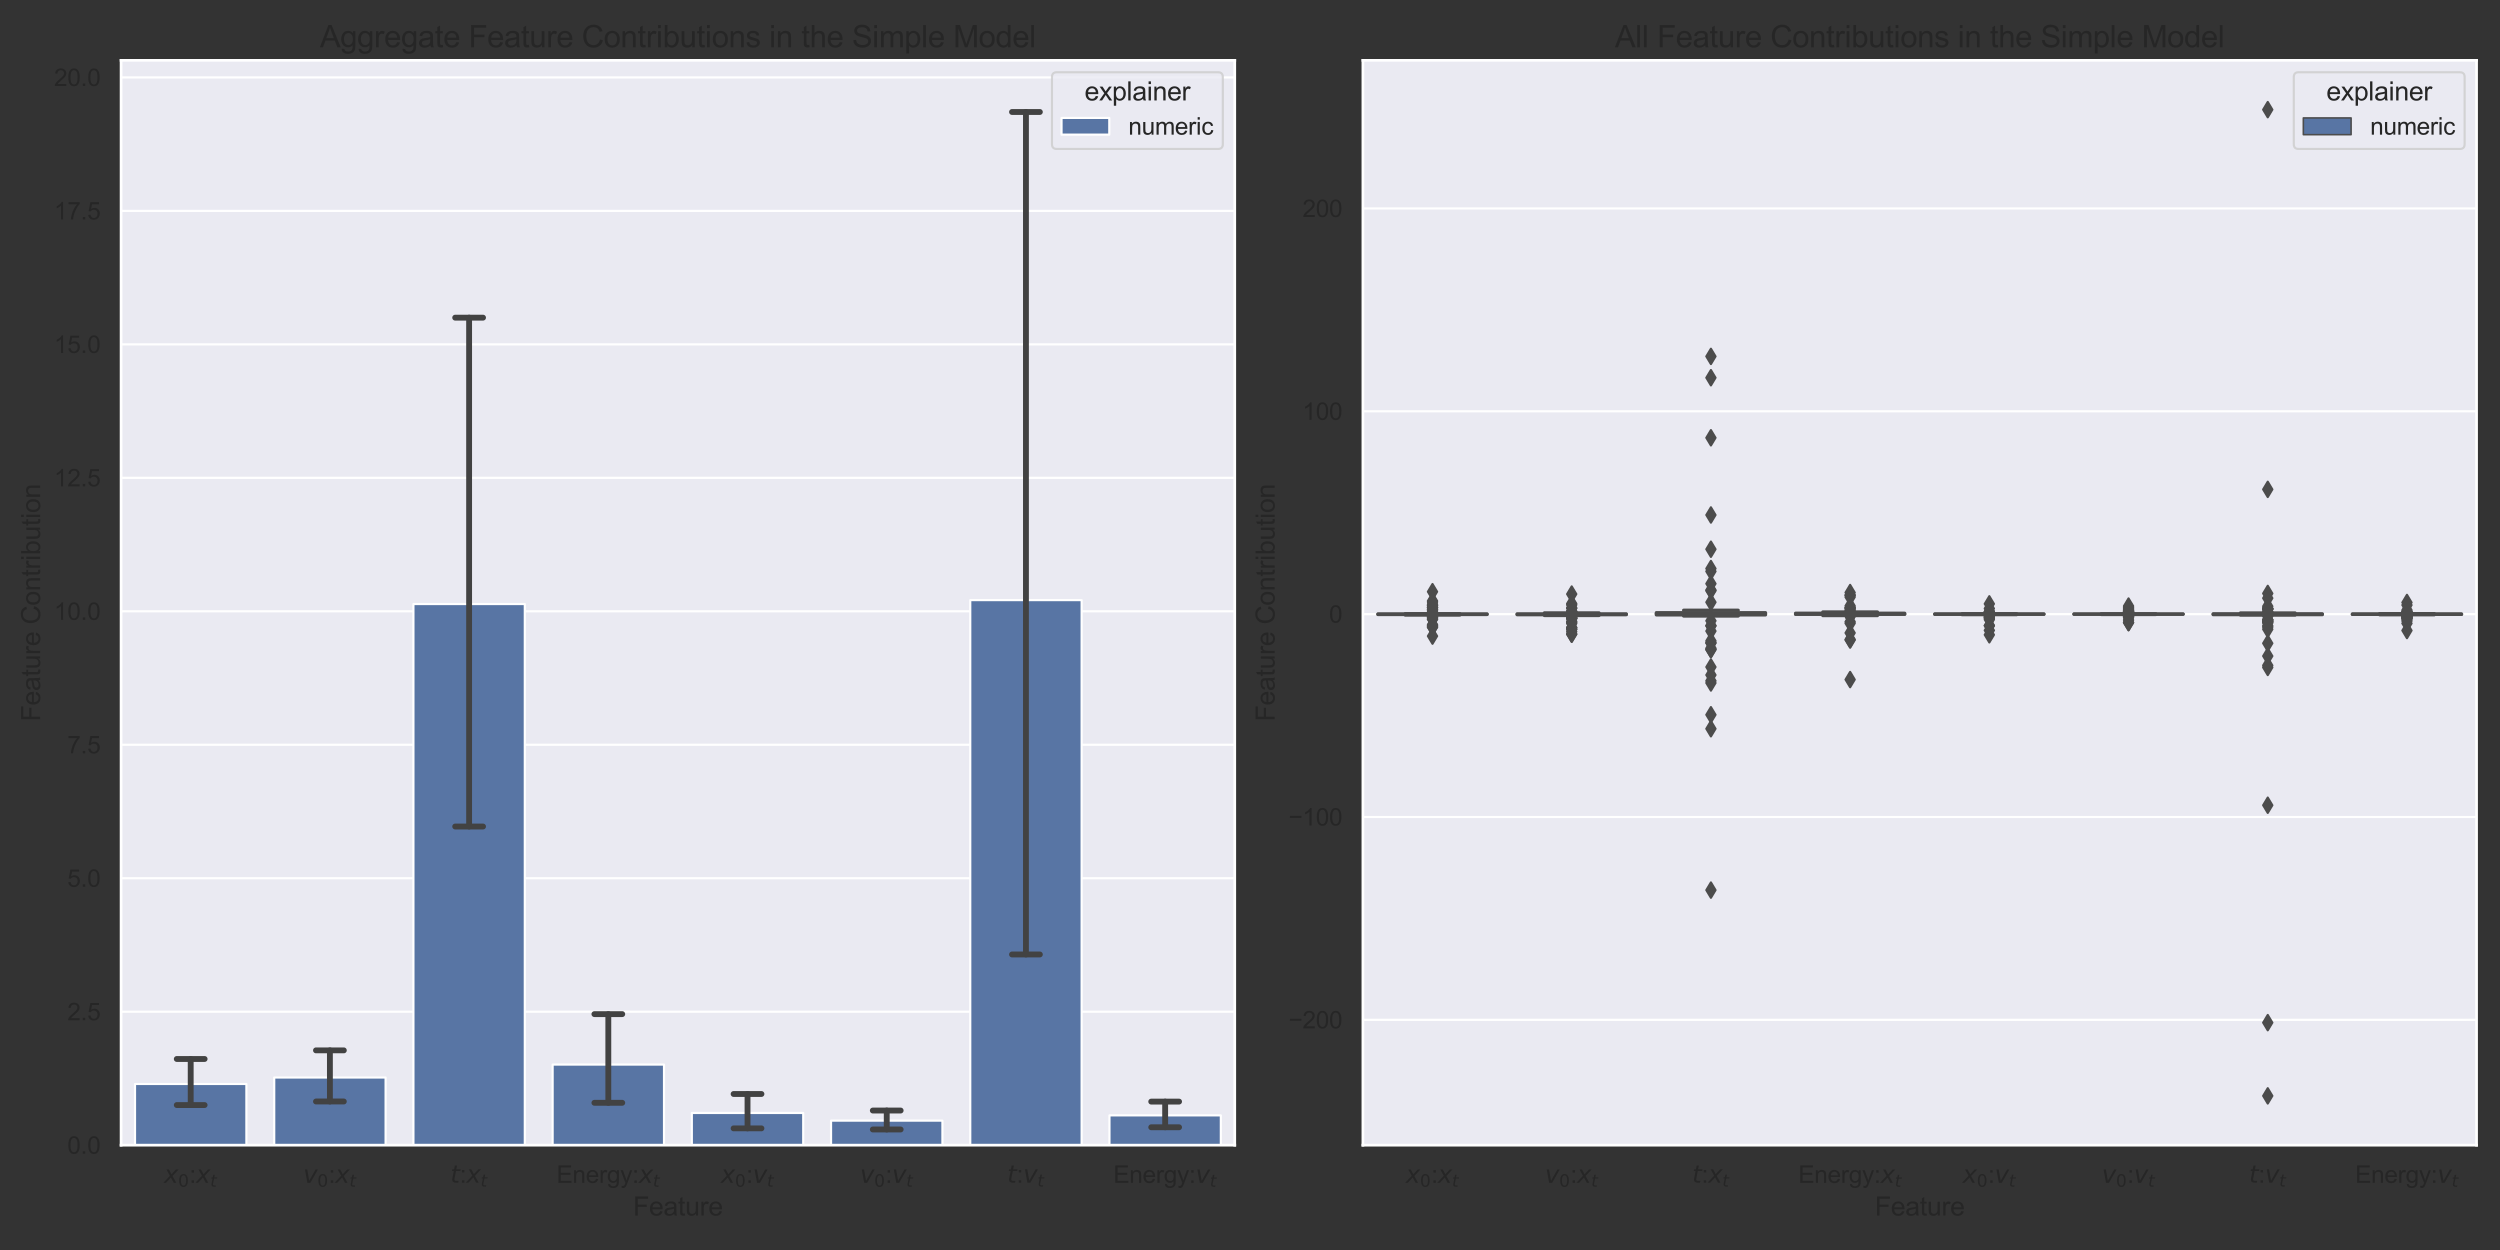 <?xml version="1.0" encoding="utf-8" standalone="no"?>
<!DOCTYPE svg PUBLIC "-//W3C//DTD SVG 1.1//EN"
  "http://www.w3.org/Graphics/SVG/1.1/DTD/svg11.dtd">
<svg height="576pt" version="1.1" viewBox="0 0 1152 576" width="1152pt" xmlns="http://www.w3.org/2000/svg" xmlns:xlink="http://www.w3.org/1999/xlink">
 <rect x="0" y="0" width="1152" height="576" fill="#333333" stroke="none"/>
 <defs>
  <style type="text/css">*{stroke-linecap:butt;stroke-linejoin:round;}</style>
 </defs>
 <g id="figure_1">
  <g id="patch_1">
   <path d="M 0 576 
L 1152 576 
L 1152 0 
L 0 0 
z
" style="fill:none;"/>
  </g>
  <g id="axes_1">
   <g id="patch_2">
    <path d="M 55.8 527.7 
L 568.975 527.7 
L 568.975 27.8 
L 55.8 27.8 
z
" style="fill:#eaeaf2;"/>
   </g>
   <g id="matplotlib.axis_1">
    <g id="xtick_1">
     <g id="text_1">
      <!-- $x_0$:$x_t$ -->
      <g style="fill:#262626;" transform="translate(75.553 545.074)scale(0.11 -0.11)">
       <defs>
        <path d="M 3841 3500 
L 2234 1784 
L 3219 0 
L 2559 0 
L 1819 1388 
L 531 0 
L -166 0 
L 1556 1844 
L 641 3500 
L 1300 3500 
L 1972 2234 
L 3144 3500 
L 3841 3500 
z
" id="DejaVuSans-Oblique-78" transform="scale(0.016)"/>
        <path d="M 2034 4250 
Q 1547 4250 1301 3770 
Q 1056 3291 1056 2328 
Q 1056 1369 1301 889 
Q 1547 409 2034 409 
Q 2525 409 2770 889 
Q 3016 1369 3016 2328 
Q 3016 3291 2770 3770 
Q 2525 4250 2034 4250 
z
M 2034 4750 
Q 2819 4750 3233 4129 
Q 3647 3509 3647 2328 
Q 3647 1150 3233 529 
Q 2819 -91 2034 -91 
Q 1250 -91 836 529 
Q 422 1150 422 2328 
Q 422 3509 836 4129 
Q 1250 4750 2034 4750 
z
" id="DejaVuSans-30" transform="scale(0.016)"/>
        <path d="M 578 2678 
L 578 3319 
L 1219 3319 
L 1219 2678 
L 578 2678 
z
M 578 0 
L 578 641 
L 1219 641 
L 1219 0 
L 578 0 
z
" id="ArialMT-3a" transform="scale(0.016)"/>
        <path d="M 2706 3500 
L 2619 3053 
L 1472 3053 
L 1100 1153 
Q 1081 1047 1072 975 
Q 1063 903 1063 863 
Q 1063 663 1183 572 
Q 1303 481 1569 481 
L 2150 481 
L 2053 0 
L 1503 0 
Q 991 0 739 200 
Q 488 400 488 806 
Q 488 878 497 964 
Q 506 1050 525 1153 
L 897 3053 
L 409 3053 
L 500 3500 
L 978 3500 
L 1172 4494 
L 1747 4494 
L 1556 3500 
L 2706 3500 
z
" id="DejaVuSans-Oblique-74" transform="scale(0.016)"/>
       </defs>
       <use transform="translate(0 0.312)" xlink:href="#DejaVuSans-Oblique-78"/>
       <use transform="translate(59.18 -16.094)scale(0.7)" xlink:href="#DejaVuSans-30"/>
       <use transform="translate(106.45 0.312)" xlink:href="#ArialMT-3a"/>
       <use transform="translate(134.233 0.312)" xlink:href="#DejaVuSans-Oblique-78"/>
       <use transform="translate(193.413 -16.094)scale(0.7)" xlink:href="#DejaVuSans-Oblique-74"/>
      </g>
     </g>
    </g>
    <g id="xtick_2">
     <g id="text_2">
      <!-- $v_0$:$x_t$ -->
      <g style="fill:#262626;" transform="translate(139.7 545.074)scale(0.11 -0.11)">
       <defs>
        <path d="M 459 3500 
L 1069 3500 
L 1581 525 
L 3256 3500 
L 3866 3500 
L 1875 0 
L 1100 0 
L 459 3500 
z
" id="DejaVuSans-Oblique-76" transform="scale(0.016)"/>
       </defs>
       <use transform="translate(0 0.312)" xlink:href="#DejaVuSans-Oblique-76"/>
       <use transform="translate(59.18 -16.094)scale(0.7)" xlink:href="#DejaVuSans-30"/>
       <use transform="translate(106.45 0.312)" xlink:href="#ArialMT-3a"/>
       <use transform="translate(134.233 0.312)" xlink:href="#DejaVuSans-Oblique-78"/>
       <use transform="translate(193.413 -16.094)scale(0.7)" xlink:href="#DejaVuSans-Oblique-74"/>
      </g>
     </g>
    </g>
    <g id="xtick_3">
     <g id="text_3">
      <!-- $t$:$x_t$ -->
      <g style="fill:#262626;" transform="translate(207.532 545.074)scale(0.11 -0.11)">
       <use transform="translate(0 0.781)" xlink:href="#DejaVuSans-Oblique-74"/>
       <use transform="translate(39.209 0.781)" xlink:href="#ArialMT-3a"/>
       <use transform="translate(66.992 0.781)" xlink:href="#DejaVuSans-Oblique-78"/>
       <use transform="translate(126.172 -15.625)scale(0.7)" xlink:href="#DejaVuSans-Oblique-74"/>
      </g>
     </g>
    </g>
    <g id="xtick_4">
     <g id="text_4">
      <!-- Energy:$x_t$ -->
      <g style="fill:#262626;" transform="translate(256.444 545.12)scale(0.11 -0.11)">
       <defs>
        <path d="M 506 0 
L 506 4581 
L 3819 4581 
L 3819 4041 
L 1113 4041 
L 1113 2638 
L 3647 2638 
L 3647 2100 
L 1113 2100 
L 1113 541 
L 3925 541 
L 3925 0 
L 506 0 
z
" id="ArialMT-45" transform="scale(0.016)"/>
        <path d="M 422 0 
L 422 3319 
L 928 3319 
L 928 2847 
Q 1294 3394 1984 3394 
Q 2284 3394 2536 3286 
Q 2788 3178 2913 3003 
Q 3038 2828 3088 2588 
Q 3119 2431 3119 2041 
L 3119 0 
L 2556 0 
L 2556 2019 
Q 2556 2363 2490 2533 
Q 2425 2703 2258 2804 
Q 2091 2906 1866 2906 
Q 1506 2906 1245 2678 
Q 984 2450 984 1813 
L 984 0 
L 422 0 
z
" id="ArialMT-6e" transform="scale(0.016)"/>
        <path d="M 2694 1069 
L 3275 997 
Q 3138 488 2766 206 
Q 2394 -75 1816 -75 
Q 1088 -75 661 373 
Q 234 822 234 1631 
Q 234 2469 665 2931 
Q 1097 3394 1784 3394 
Q 2450 3394 2872 2941 
Q 3294 2488 3294 1666 
Q 3294 1616 3291 1516 
L 816 1516 
Q 847 969 1125 678 
Q 1403 388 1819 388 
Q 2128 388 2347 550 
Q 2566 713 2694 1069 
z
M 847 1978 
L 2700 1978 
Q 2663 2397 2488 2606 
Q 2219 2931 1791 2931 
Q 1403 2931 1139 2672 
Q 875 2413 847 1978 
z
" id="ArialMT-65" transform="scale(0.016)"/>
        <path d="M 416 0 
L 416 3319 
L 922 3319 
L 922 2816 
Q 1116 3169 1280 3281 
Q 1444 3394 1641 3394 
Q 1925 3394 2219 3213 
L 2025 2691 
Q 1819 2813 1613 2813 
Q 1428 2813 1281 2702 
Q 1134 2591 1072 2394 
Q 978 2094 978 1738 
L 978 0 
L 416 0 
z
" id="ArialMT-72" transform="scale(0.016)"/>
        <path d="M 319 -275 
L 866 -356 
Q 900 -609 1056 -725 
Q 1266 -881 1628 -881 
Q 2019 -881 2231 -725 
Q 2444 -569 2519 -288 
Q 2563 -116 2559 434 
Q 2191 0 1641 0 
Q 956 0 581 494 
Q 206 988 206 1678 
Q 206 2153 378 2554 
Q 550 2956 876 3175 
Q 1203 3394 1644 3394 
Q 2231 3394 2613 2919 
L 2613 3319 
L 3131 3319 
L 3131 450 
Q 3131 -325 2973 -648 
Q 2816 -972 2473 -1159 
Q 2131 -1347 1631 -1347 
Q 1038 -1347 672 -1080 
Q 306 -813 319 -275 
z
M 784 1719 
Q 784 1066 1043 766 
Q 1303 466 1694 466 
Q 2081 466 2343 764 
Q 2606 1063 2606 1700 
Q 2606 2309 2336 2618 
Q 2066 2928 1684 2928 
Q 1309 2928 1046 2623 
Q 784 2319 784 1719 
z
" id="ArialMT-67" transform="scale(0.016)"/>
        <path d="M 397 -1278 
L 334 -750 
Q 519 -800 656 -800 
Q 844 -800 956 -737 
Q 1069 -675 1141 -563 
Q 1194 -478 1313 -144 
Q 1328 -97 1363 -6 
L 103 3319 
L 709 3319 
L 1400 1397 
Q 1534 1031 1641 628 
Q 1738 1016 1872 1384 
L 2581 3319 
L 3144 3319 
L 1881 -56 
Q 1678 -603 1566 -809 
Q 1416 -1088 1222 -1217 
Q 1028 -1347 759 -1347 
Q 597 -1347 397 -1278 
z
" id="ArialMT-79" transform="scale(0.016)"/>
       </defs>
       <use transform="translate(0 0.422)" xlink:href="#ArialMT-45"/>
       <use transform="translate(66.699 0.422)" xlink:href="#ArialMT-6e"/>
       <use transform="translate(122.314 0.422)" xlink:href="#ArialMT-65"/>
       <use transform="translate(177.93 0.422)" xlink:href="#ArialMT-72"/>
       <use transform="translate(211.23 0.422)" xlink:href="#ArialMT-67"/>
       <use transform="translate(266.846 0.422)" xlink:href="#ArialMT-79"/>
       <use transform="translate(316.846 0.422)" xlink:href="#ArialMT-3a"/>
       <use transform="translate(344.629 0.422)" xlink:href="#DejaVuSans-Oblique-78"/>
       <use transform="translate(403.809 -15.984)scale(0.7)" xlink:href="#DejaVuSans-Oblique-74"/>
      </g>
     </g>
    </g>
    <g id="xtick_5">
     <g id="text_5">
      <!-- $x_0$:$v_t$ -->
      <g style="fill:#262626;" transform="translate(332.141 545.074)scale(0.11 -0.11)">
       <use transform="translate(0 0.312)" xlink:href="#DejaVuSans-Oblique-78"/>
       <use transform="translate(59.18 -16.094)scale(0.7)" xlink:href="#DejaVuSans-30"/>
       <use transform="translate(106.45 0.312)" xlink:href="#ArialMT-3a"/>
       <use transform="translate(134.233 0.312)" xlink:href="#DejaVuSans-Oblique-76"/>
       <use transform="translate(193.413 -16.094)scale(0.7)" xlink:href="#DejaVuSans-Oblique-74"/>
      </g>
     </g>
    </g>
    <g id="xtick_6">
     <g id="text_6">
      <!-- $v_0$:$v_t$ -->
      <g style="fill:#262626;" transform="translate(396.288 545.074)scale(0.11 -0.11)">
       <use transform="translate(0 0.312)" xlink:href="#DejaVuSans-Oblique-76"/>
       <use transform="translate(59.18 -16.094)scale(0.7)" xlink:href="#DejaVuSans-30"/>
       <use transform="translate(106.45 0.312)" xlink:href="#ArialMT-3a"/>
       <use transform="translate(134.233 0.312)" xlink:href="#DejaVuSans-Oblique-76"/>
       <use transform="translate(193.413 -16.094)scale(0.7)" xlink:href="#DejaVuSans-Oblique-74"/>
      </g>
     </g>
    </g>
    <g id="xtick_7">
     <g id="text_7">
      <!-- $t$:$v_t$ -->
      <g style="fill:#262626;" transform="translate(464.12 545.074)scale(0.11 -0.11)">
       <use transform="translate(0 0.781)" xlink:href="#DejaVuSans-Oblique-74"/>
       <use transform="translate(39.209 0.781)" xlink:href="#ArialMT-3a"/>
       <use transform="translate(66.992 0.781)" xlink:href="#DejaVuSans-Oblique-76"/>
       <use transform="translate(126.172 -15.625)scale(0.7)" xlink:href="#DejaVuSans-Oblique-74"/>
      </g>
     </g>
    </g>
    <g id="xtick_8">
     <g id="text_8">
      <!-- Energy:$v_t$ -->
      <g style="fill:#262626;" transform="translate(513.032 545.12)scale(0.11 -0.11)">
       <use transform="translate(0 0.422)" xlink:href="#ArialMT-45"/>
       <use transform="translate(66.699 0.422)" xlink:href="#ArialMT-6e"/>
       <use transform="translate(122.314 0.422)" xlink:href="#ArialMT-65"/>
       <use transform="translate(177.93 0.422)" xlink:href="#ArialMT-72"/>
       <use transform="translate(211.23 0.422)" xlink:href="#ArialMT-67"/>
       <use transform="translate(266.846 0.422)" xlink:href="#ArialMT-79"/>
       <use transform="translate(316.846 0.422)" xlink:href="#ArialMT-3a"/>
       <use transform="translate(344.629 0.422)" xlink:href="#DejaVuSans-Oblique-76"/>
       <use transform="translate(403.809 -15.984)scale(0.7)" xlink:href="#DejaVuSans-Oblique-74"/>
      </g>
     </g>
    </g>
    <g id="text_9">
     <!-- Feature -->
     <g style="fill:#262626;" transform="translate(291.712 560.129)scale(0.12 -0.12)">
      <defs>
       <path d="M 525 0 
L 525 4581 
L 3616 4581 
L 3616 4041 
L 1131 4041 
L 1131 2622 
L 3281 2622 
L 3281 2081 
L 1131 2081 
L 1131 0 
L 525 0 
z
" id="ArialMT-46" transform="scale(0.016)"/>
       <path d="M 2588 409 
Q 2275 144 1986 34 
Q 1697 -75 1366 -75 
Q 819 -75 525 192 
Q 231 459 231 875 
Q 231 1119 342 1320 
Q 453 1522 633 1644 
Q 813 1766 1038 1828 
Q 1203 1872 1538 1913 
Q 2219 1994 2541 2106 
Q 2544 2222 2544 2253 
Q 2544 2597 2384 2738 
Q 2169 2928 1744 2928 
Q 1347 2928 1158 2789 
Q 969 2650 878 2297 
L 328 2372 
Q 403 2725 575 2942 
Q 747 3159 1072 3276 
Q 1397 3394 1825 3394 
Q 2250 3394 2515 3294 
Q 2781 3194 2906 3042 
Q 3031 2891 3081 2659 
Q 3109 2516 3109 2141 
L 3109 1391 
Q 3109 606 3145 398 
Q 3181 191 3288 0 
L 2700 0 
Q 2613 175 2588 409 
z
M 2541 1666 
Q 2234 1541 1622 1453 
Q 1275 1403 1131 1340 
Q 988 1278 909 1158 
Q 831 1038 831 891 
Q 831 666 1001 516 
Q 1172 366 1500 366 
Q 1825 366 2078 508 
Q 2331 650 2450 897 
Q 2541 1088 2541 1459 
L 2541 1666 
z
" id="ArialMT-61" transform="scale(0.016)"/>
       <path d="M 1650 503 
L 1731 6 
Q 1494 -44 1306 -44 
Q 1000 -44 831 53 
Q 663 150 594 308 
Q 525 466 525 972 
L 525 2881 
L 113 2881 
L 113 3319 
L 525 3319 
L 525 4141 
L 1084 4478 
L 1084 3319 
L 1650 3319 
L 1650 2881 
L 1084 2881 
L 1084 941 
Q 1084 700 1114 631 
Q 1144 563 1211 522 
Q 1278 481 1403 481 
Q 1497 481 1650 503 
z
" id="ArialMT-74" transform="scale(0.016)"/>
       <path d="M 2597 0 
L 2597 488 
Q 2209 -75 1544 -75 
Q 1250 -75 995 37 
Q 741 150 617 320 
Q 494 491 444 738 
Q 409 903 409 1263 
L 409 3319 
L 972 3319 
L 972 1478 
Q 972 1038 1006 884 
Q 1059 663 1231 536 
Q 1403 409 1656 409 
Q 1909 409 2131 539 
Q 2353 669 2445 892 
Q 2538 1116 2538 1541 
L 2538 3319 
L 3100 3319 
L 3100 0 
L 2597 0 
z
" id="ArialMT-75" transform="scale(0.016)"/>
      </defs>
      <use xlink:href="#ArialMT-46"/>
      <use x="61.084" xlink:href="#ArialMT-65"/>
      <use x="116.699" xlink:href="#ArialMT-61"/>
      <use x="172.314" xlink:href="#ArialMT-74"/>
      <use x="200.098" xlink:href="#ArialMT-75"/>
      <use x="255.713" xlink:href="#ArialMT-72"/>
      <use x="289.014" xlink:href="#ArialMT-65"/>
     </g>
    </g>
   </g>
   <g id="matplotlib.axis_2">
    <g id="ytick_1">
     <g id="line2d_1">
      <path clip-path="url(#p83e1b4a03f)" d="M 55.8 527.7 
L 568.975 527.7 
" style="fill:none;stroke:#ffffff;stroke-linecap:round;"/>
     </g>
     <g id="text_10">
      <!-- 0.0 -->
      <g style="fill:#262626;" transform="translate(31.01 531.637)scale(0.11 -0.11)">
       <defs>
        <path d="M 266 2259 
Q 266 3072 433 3567 
Q 600 4063 929 4331 
Q 1259 4600 1759 4600 
Q 2128 4600 2406 4451 
Q 2684 4303 2865 4023 
Q 3047 3744 3150 3342 
Q 3253 2941 3253 2259 
Q 3253 1453 3087 958 
Q 2922 463 2592 192 
Q 2263 -78 1759 -78 
Q 1097 -78 719 397 
Q 266 969 266 2259 
z
M 844 2259 
Q 844 1131 1108 757 
Q 1372 384 1759 384 
Q 2147 384 2411 759 
Q 2675 1134 2675 2259 
Q 2675 3391 2411 3762 
Q 2147 4134 1753 4134 
Q 1366 4134 1134 3806 
Q 844 3388 844 2259 
z
" id="ArialMT-30" transform="scale(0.016)"/>
        <path d="M 581 0 
L 581 641 
L 1222 641 
L 1222 0 
L 581 0 
z
" id="ArialMT-2e" transform="scale(0.016)"/>
       </defs>
       <use xlink:href="#ArialMT-30"/>
       <use x="55.615" xlink:href="#ArialMT-2e"/>
       <use x="83.398" xlink:href="#ArialMT-30"/>
      </g>
     </g>
    </g>
    <g id="ytick_2">
     <g id="line2d_2">
      <path clip-path="url(#p83e1b4a03f)" d="M 55.8 466.198 
L 568.975 466.198 
" style="fill:none;stroke:#ffffff;stroke-linecap:round;"/>
     </g>
     <g id="text_11">
      <!-- 2.5 -->
      <g style="fill:#262626;" transform="translate(31.01 470.135)scale(0.11 -0.11)">
       <defs>
        <path d="M 3222 541 
L 3222 0 
L 194 0 
Q 188 203 259 391 
Q 375 700 629 1000 
Q 884 1300 1366 1694 
Q 2113 2306 2375 2664 
Q 2638 3022 2638 3341 
Q 2638 3675 2398 3904 
Q 2159 4134 1775 4134 
Q 1369 4134 1125 3890 
Q 881 3647 878 3216 
L 300 3275 
Q 359 3922 746 4261 
Q 1134 4600 1788 4600 
Q 2447 4600 2831 4234 
Q 3216 3869 3216 3328 
Q 3216 3053 3103 2787 
Q 2991 2522 2730 2228 
Q 2469 1934 1863 1422 
Q 1356 997 1212 845 
Q 1069 694 975 541 
L 3222 541 
z
" id="ArialMT-32" transform="scale(0.016)"/>
        <path d="M 266 1200 
L 856 1250 
Q 922 819 1161 601 
Q 1400 384 1738 384 
Q 2144 384 2425 690 
Q 2706 997 2706 1503 
Q 2706 1984 2436 2262 
Q 2166 2541 1728 2541 
Q 1456 2541 1237 2417 
Q 1019 2294 894 2097 
L 366 2166 
L 809 4519 
L 3088 4519 
L 3088 3981 
L 1259 3981 
L 1013 2750 
Q 1425 3038 1878 3038 
Q 2478 3038 2890 2622 
Q 3303 2206 3303 1553 
Q 3303 931 2941 478 
Q 2500 -78 1738 -78 
Q 1113 -78 717 272 
Q 322 622 266 1200 
z
" id="ArialMT-35" transform="scale(0.016)"/>
       </defs>
       <use xlink:href="#ArialMT-32"/>
       <use x="55.615" xlink:href="#ArialMT-2e"/>
       <use x="83.398" xlink:href="#ArialMT-35"/>
      </g>
     </g>
    </g>
    <g id="ytick_3">
     <g id="line2d_3">
      <path clip-path="url(#p83e1b4a03f)" d="M 55.8 404.697 
L 568.975 404.697 
" style="fill:none;stroke:#ffffff;stroke-linecap:round;"/>
     </g>
     <g id="text_12">
      <!-- 5.0 -->
      <g style="fill:#262626;" transform="translate(31.01 408.633)scale(0.11 -0.11)">
       <use xlink:href="#ArialMT-35"/>
       <use x="55.615" xlink:href="#ArialMT-2e"/>
       <use x="83.398" xlink:href="#ArialMT-30"/>
      </g>
     </g>
    </g>
    <g id="ytick_4">
     <g id="line2d_4">
      <path clip-path="url(#p83e1b4a03f)" d="M 55.8 343.195 
L 568.975 343.195 
" style="fill:none;stroke:#ffffff;stroke-linecap:round;"/>
     </g>
     <g id="text_13">
      <!-- 7.5 -->
      <g style="fill:#262626;" transform="translate(31.01 347.132)scale(0.11 -0.11)">
       <defs>
        <path d="M 303 3981 
L 303 4522 
L 3269 4522 
L 3269 4084 
Q 2831 3619 2401 2847 
Q 1972 2075 1738 1259 
Q 1569 684 1522 0 
L 944 0 
Q 953 541 1156 1306 
Q 1359 2072 1739 2783 
Q 2119 3494 2547 3981 
L 303 3981 
z
" id="ArialMT-37" transform="scale(0.016)"/>
       </defs>
       <use xlink:href="#ArialMT-37"/>
       <use x="55.615" xlink:href="#ArialMT-2e"/>
       <use x="83.398" xlink:href="#ArialMT-35"/>
      </g>
     </g>
    </g>
    <g id="ytick_5">
     <g id="line2d_5">
      <path clip-path="url(#p83e1b4a03f)" d="M 55.8 281.693 
L 568.975 281.693 
" style="fill:none;stroke:#ffffff;stroke-linecap:round;"/>
     </g>
     <g id="text_14">
      <!-- 10.0 -->
      <g style="fill:#262626;" transform="translate(24.893 285.63)scale(0.11 -0.11)">
       <defs>
        <path d="M 2384 0 
L 1822 0 
L 1822 3584 
Q 1619 3391 1289 3197 
Q 959 3003 697 2906 
L 697 3450 
Q 1169 3672 1522 3987 
Q 1875 4303 2022 4600 
L 2384 4600 
L 2384 0 
z
" id="ArialMT-31" transform="scale(0.016)"/>
       </defs>
       <use xlink:href="#ArialMT-31"/>
       <use x="55.615" xlink:href="#ArialMT-30"/>
       <use x="111.23" xlink:href="#ArialMT-2e"/>
       <use x="139.014" xlink:href="#ArialMT-30"/>
      </g>
     </g>
    </g>
    <g id="ytick_6">
     <g id="line2d_6">
      <path clip-path="url(#p83e1b4a03f)" d="M 55.8 220.192 
L 568.975 220.192 
" style="fill:none;stroke:#ffffff;stroke-linecap:round;"/>
     </g>
     <g id="text_15">
      <!-- 12.5 -->
      <g style="fill:#262626;" transform="translate(24.893 224.128)scale(0.11 -0.11)">
       <use xlink:href="#ArialMT-31"/>
       <use x="55.615" xlink:href="#ArialMT-32"/>
       <use x="111.23" xlink:href="#ArialMT-2e"/>
       <use x="139.014" xlink:href="#ArialMT-35"/>
      </g>
     </g>
    </g>
    <g id="ytick_7">
     <g id="line2d_7">
      <path clip-path="url(#p83e1b4a03f)" d="M 55.8 158.69 
L 568.975 158.69 
" style="fill:none;stroke:#ffffff;stroke-linecap:round;"/>
     </g>
     <g id="text_16">
      <!-- 15.0 -->
      <g style="fill:#262626;" transform="translate(24.893 162.627)scale(0.11 -0.11)">
       <use xlink:href="#ArialMT-31"/>
       <use x="55.615" xlink:href="#ArialMT-35"/>
       <use x="111.23" xlink:href="#ArialMT-2e"/>
       <use x="139.014" xlink:href="#ArialMT-30"/>
      </g>
     </g>
    </g>
    <g id="ytick_8">
     <g id="line2d_8">
      <path clip-path="url(#p83e1b4a03f)" d="M 55.8 97.188 
L 568.975 97.188 
" style="fill:none;stroke:#ffffff;stroke-linecap:round;"/>
     </g>
     <g id="text_17">
      <!-- 17.5 -->
      <g style="fill:#262626;" transform="translate(24.893 101.125)scale(0.11 -0.11)">
       <use xlink:href="#ArialMT-31"/>
       <use x="55.615" xlink:href="#ArialMT-37"/>
       <use x="111.23" xlink:href="#ArialMT-2e"/>
       <use x="139.014" xlink:href="#ArialMT-35"/>
      </g>
     </g>
    </g>
    <g id="ytick_9">
     <g id="line2d_9">
      <path clip-path="url(#p83e1b4a03f)" d="M 55.8 35.687 
L 568.975 35.687 
" style="fill:none;stroke:#ffffff;stroke-linecap:round;"/>
     </g>
     <g id="text_18">
      <!-- 20.0 -->
      <g style="fill:#262626;" transform="translate(24.893 39.623)scale(0.11 -0.11)">
       <use xlink:href="#ArialMT-32"/>
       <use x="55.615" xlink:href="#ArialMT-30"/>
       <use x="111.23" xlink:href="#ArialMT-2e"/>
       <use x="139.014" xlink:href="#ArialMT-30"/>
      </g>
     </g>
    </g>
    <g id="text_19">
     <!-- Feature Contribution -->
     <g style="fill:#262626;" transform="translate(18.508 332.443)rotate(-90)scale(0.12 -0.12)">
      <defs>
       <path id="ArialMT-20" transform="scale(0.016)"/>
       <path d="M 3763 1606 
L 4369 1453 
Q 4178 706 3683 314 
Q 3188 -78 2472 -78 
Q 1731 -78 1267 223 
Q 803 525 561 1097 
Q 319 1669 319 2325 
Q 319 3041 592 3573 
Q 866 4106 1370 4382 
Q 1875 4659 2481 4659 
Q 3169 4659 3637 4309 
Q 4106 3959 4291 3325 
L 3694 3184 
Q 3534 3684 3231 3912 
Q 2928 4141 2469 4141 
Q 1941 4141 1586 3887 
Q 1231 3634 1087 3207 
Q 944 2781 944 2328 
Q 944 1744 1114 1308 
Q 1284 872 1643 656 
Q 2003 441 2422 441 
Q 2931 441 3284 734 
Q 3638 1028 3763 1606 
z
" id="ArialMT-43" transform="scale(0.016)"/>
       <path d="M 213 1659 
Q 213 2581 725 3025 
Q 1153 3394 1769 3394 
Q 2453 3394 2887 2945 
Q 3322 2497 3322 1706 
Q 3322 1066 3130 698 
Q 2938 331 2570 128 
Q 2203 -75 1769 -75 
Q 1072 -75 642 372 
Q 213 819 213 1659 
z
M 791 1659 
Q 791 1022 1069 705 
Q 1347 388 1769 388 
Q 2188 388 2466 706 
Q 2744 1025 2744 1678 
Q 2744 2294 2464 2611 
Q 2184 2928 1769 2928 
Q 1347 2928 1069 2612 
Q 791 2297 791 1659 
z
" id="ArialMT-6f" transform="scale(0.016)"/>
       <path d="M 425 3934 
L 425 4581 
L 988 4581 
L 988 3934 
L 425 3934 
z
M 425 0 
L 425 3319 
L 988 3319 
L 988 0 
L 425 0 
z
" id="ArialMT-69" transform="scale(0.016)"/>
       <path d="M 941 0 
L 419 0 
L 419 4581 
L 981 4581 
L 981 2947 
Q 1338 3394 1891 3394 
Q 2197 3394 2470 3270 
Q 2744 3147 2920 2923 
Q 3097 2700 3197 2384 
Q 3297 2069 3297 1709 
Q 3297 856 2875 390 
Q 2453 -75 1863 -75 
Q 1275 -75 941 416 
L 941 0 
z
M 934 1684 
Q 934 1088 1097 822 
Q 1363 388 1816 388 
Q 2184 388 2453 708 
Q 2722 1028 2722 1663 
Q 2722 2313 2464 2622 
Q 2206 2931 1841 2931 
Q 1472 2931 1203 2611 
Q 934 2291 934 1684 
z
" id="ArialMT-62" transform="scale(0.016)"/>
      </defs>
      <use xlink:href="#ArialMT-46"/>
      <use x="61.084" xlink:href="#ArialMT-65"/>
      <use x="116.699" xlink:href="#ArialMT-61"/>
      <use x="172.314" xlink:href="#ArialMT-74"/>
      <use x="200.098" xlink:href="#ArialMT-75"/>
      <use x="255.713" xlink:href="#ArialMT-72"/>
      <use x="289.014" xlink:href="#ArialMT-65"/>
      <use x="344.629" xlink:href="#ArialMT-20"/>
      <use x="372.412" xlink:href="#ArialMT-43"/>
      <use x="444.629" xlink:href="#ArialMT-6f"/>
      <use x="500.244" xlink:href="#ArialMT-6e"/>
      <use x="555.859" xlink:href="#ArialMT-74"/>
      <use x="583.643" xlink:href="#ArialMT-72"/>
      <use x="616.943" xlink:href="#ArialMT-69"/>
      <use x="639.16" xlink:href="#ArialMT-62"/>
      <use x="694.775" xlink:href="#ArialMT-75"/>
      <use x="750.391" xlink:href="#ArialMT-74"/>
      <use x="778.174" xlink:href="#ArialMT-69"/>
      <use x="800.391" xlink:href="#ArialMT-6f"/>
      <use x="856.006" xlink:href="#ArialMT-6e"/>
     </g>
    </g>
   </g>
   <g id="patch_3">
    <path clip-path="url(#p83e1b4a03f)" d="M 62.215 527.7 
L 113.532 527.7 
L 113.532 499.501 
L 62.215 499.501 
z
" style="fill:#5875a4;stroke:#ffffff;stroke-linejoin:miter;"/>
   </g>
   <g id="patch_4">
    <path clip-path="url(#p83e1b4a03f)" d="M 126.362 527.7 
L 177.679 527.7 
L 177.679 496.522 
L 126.362 496.522 
z
" style="fill:#5875a4;stroke:#ffffff;stroke-linejoin:miter;"/>
   </g>
   <g id="patch_5">
    <path clip-path="url(#p83e1b4a03f)" d="M 190.508 527.7 
L 241.826 527.7 
L 241.826 278.335 
L 190.508 278.335 
z
" style="fill:#5875a4;stroke:#ffffff;stroke-linejoin:miter;"/>
   </g>
   <g id="patch_6">
    <path clip-path="url(#p83e1b4a03f)" d="M 254.655 527.7 
L 305.973 527.7 
L 305.973 490.546 
L 254.655 490.546 
z
" style="fill:#5875a4;stroke:#ffffff;stroke-linejoin:miter;"/>
   </g>
   <g id="patch_7">
    <path clip-path="url(#p83e1b4a03f)" d="M 318.802 527.7 
L 370.12 527.7 
L 370.12 512.852 
L 318.802 512.852 
z
" style="fill:#5875a4;stroke:#ffffff;stroke-linejoin:miter;"/>
   </g>
   <g id="patch_8">
    <path clip-path="url(#p83e1b4a03f)" d="M 382.949 527.7 
L 434.267 527.7 
L 434.267 516.395 
L 382.949 516.395 
z
" style="fill:#5875a4;stroke:#ffffff;stroke-linejoin:miter;"/>
   </g>
   <g id="patch_9">
    <path clip-path="url(#p83e1b4a03f)" d="M 447.096 527.7 
L 498.413 527.7 
L 498.413 276.542 
L 447.096 276.542 
z
" style="fill:#5875a4;stroke:#ffffff;stroke-linejoin:miter;"/>
   </g>
   <g id="patch_10">
    <path clip-path="url(#p83e1b4a03f)" d="M 511.243 527.7 
L 562.56 527.7 
L 562.56 513.963 
L 511.243 513.963 
z
" style="fill:#5875a4;stroke:#ffffff;stroke-linejoin:miter;"/>
   </g>
   <g id="line2d_10">
    <path clip-path="url(#p83e1b4a03f)" d="M 87.873 509.208 
L 87.873 487.976 
" style="fill:none;stroke:#424242;stroke-linecap:round;stroke-width:2.7;"/>
   </g>
   <g id="line2d_11">
    <path clip-path="url(#p83e1b4a03f)" d="M 81.459 509.208 
L 94.288 509.208 
" style="fill:none;stroke:#424242;stroke-linecap:round;stroke-width:2.7;"/>
   </g>
   <g id="line2d_12">
    <path clip-path="url(#p83e1b4a03f)" d="M 81.459 487.976 
L 94.288 487.976 
" style="fill:none;stroke:#424242;stroke-linecap:round;stroke-width:2.7;"/>
   </g>
   <g id="line2d_13">
    <path clip-path="url(#p83e1b4a03f)" d="M 152.02 507.568 
L 152.02 484.007 
" style="fill:none;stroke:#424242;stroke-linecap:round;stroke-width:2.7;"/>
   </g>
   <g id="line2d_14">
    <path clip-path="url(#p83e1b4a03f)" d="M 145.606 507.568 
L 158.435 507.568 
" style="fill:none;stroke:#424242;stroke-linecap:round;stroke-width:2.7;"/>
   </g>
   <g id="line2d_15">
    <path clip-path="url(#p83e1b4a03f)" d="M 145.606 484.007 
L 158.435 484.007 
" style="fill:none;stroke:#424242;stroke-linecap:round;stroke-width:2.7;"/>
   </g>
   <g id="line2d_16">
    <path clip-path="url(#p83e1b4a03f)" d="M 216.167 380.858 
L 216.167 146.378 
" style="fill:none;stroke:#424242;stroke-linecap:round;stroke-width:2.7;"/>
   </g>
   <g id="line2d_17">
    <path clip-path="url(#p83e1b4a03f)" d="M 209.752 380.858 
L 222.582 380.858 
" style="fill:none;stroke:#424242;stroke-linecap:round;stroke-width:2.7;"/>
   </g>
   <g id="line2d_18">
    <path clip-path="url(#p83e1b4a03f)" d="M 209.752 146.378 
L 222.582 146.378 
" style="fill:none;stroke:#424242;stroke-linecap:round;stroke-width:2.7;"/>
   </g>
   <g id="line2d_19">
    <path clip-path="url(#p83e1b4a03f)" d="M 280.314 508.168 
L 280.314 467.306 
" style="fill:none;stroke:#424242;stroke-linecap:round;stroke-width:2.7;"/>
   </g>
   <g id="line2d_20">
    <path clip-path="url(#p83e1b4a03f)" d="M 273.899 508.168 
L 286.729 508.168 
" style="fill:none;stroke:#424242;stroke-linecap:round;stroke-width:2.7;"/>
   </g>
   <g id="line2d_21">
    <path clip-path="url(#p83e1b4a03f)" d="M 273.899 467.306 
L 286.729 467.306 
" style="fill:none;stroke:#424242;stroke-linecap:round;stroke-width:2.7;"/>
   </g>
   <g id="line2d_22">
    <path clip-path="url(#p83e1b4a03f)" d="M 344.461 519.951 
L 344.461 504.111 
" style="fill:none;stroke:#424242;stroke-linecap:round;stroke-width:2.7;"/>
   </g>
   <g id="line2d_23">
    <path clip-path="url(#p83e1b4a03f)" d="M 338.046 519.951 
L 350.876 519.951 
" style="fill:none;stroke:#424242;stroke-linecap:round;stroke-width:2.7;"/>
   </g>
   <g id="line2d_24">
    <path clip-path="url(#p83e1b4a03f)" d="M 338.046 504.111 
L 350.876 504.111 
" style="fill:none;stroke:#424242;stroke-linecap:round;stroke-width:2.7;"/>
   </g>
   <g id="line2d_25">
    <path clip-path="url(#p83e1b4a03f)" d="M 408.608 520.464 
L 408.608 511.733 
" style="fill:none;stroke:#424242;stroke-linecap:round;stroke-width:2.7;"/>
   </g>
   <g id="line2d_26">
    <path clip-path="url(#p83e1b4a03f)" d="M 402.193 520.464 
L 415.022 520.464 
" style="fill:none;stroke:#424242;stroke-linecap:round;stroke-width:2.7;"/>
   </g>
   <g id="line2d_27">
    <path clip-path="url(#p83e1b4a03f)" d="M 402.193 511.733 
L 415.022 511.733 
" style="fill:none;stroke:#424242;stroke-linecap:round;stroke-width:2.7;"/>
   </g>
   <g id="line2d_28">
    <path clip-path="url(#p83e1b4a03f)" d="M 472.755 439.819 
L 472.755 51.605 
" style="fill:none;stroke:#424242;stroke-linecap:round;stroke-width:2.7;"/>
   </g>
   <g id="line2d_29">
    <path clip-path="url(#p83e1b4a03f)" d="M 466.34 439.819 
L 479.169 439.819 
" style="fill:none;stroke:#424242;stroke-linecap:round;stroke-width:2.7;"/>
   </g>
   <g id="line2d_30">
    <path clip-path="url(#p83e1b4a03f)" d="M 466.34 51.605 
L 479.169 51.605 
" style="fill:none;stroke:#424242;stroke-linecap:round;stroke-width:2.7;"/>
   </g>
   <g id="line2d_31">
    <path clip-path="url(#p83e1b4a03f)" d="M 536.902 519.446 
L 536.902 507.619 
" style="fill:none;stroke:#424242;stroke-linecap:round;stroke-width:2.7;"/>
   </g>
   <g id="line2d_32">
    <path clip-path="url(#p83e1b4a03f)" d="M 530.487 519.446 
L 543.316 519.446 
" style="fill:none;stroke:#424242;stroke-linecap:round;stroke-width:2.7;"/>
   </g>
   <g id="line2d_33">
    <path clip-path="url(#p83e1b4a03f)" d="M 530.487 507.619 
L 543.316 507.619 
" style="fill:none;stroke:#424242;stroke-linecap:round;stroke-width:2.7;"/>
   </g>
   <g id="patch_11">
    <path d="M 55.8 527.7 
L 55.8 27.8 
" style="fill:none;stroke:#ffffff;stroke-linecap:square;stroke-linejoin:miter;stroke-width:1.25;"/>
   </g>
   <g id="patch_12">
    <path d="M 568.975 527.7 
L 568.975 27.8 
" style="fill:none;stroke:#ffffff;stroke-linecap:square;stroke-linejoin:miter;stroke-width:1.25;"/>
   </g>
   <g id="patch_13">
    <path d="M 55.8 527.7 
L 568.975 527.7 
" style="fill:none;stroke:#ffffff;stroke-linecap:square;stroke-linejoin:miter;stroke-width:1.25;"/>
   </g>
   <g id="patch_14">
    <path d="M 55.8 27.8 
L 568.975 27.8 
" style="fill:none;stroke:#ffffff;stroke-linecap:square;stroke-linejoin:miter;stroke-width:1.25;"/>
   </g>
   <g id="text_20">
    <!-- Aggregate Feature Contributions in the Simple Model -->
    <g style="fill:#262626;" transform="translate(147.417 21.8)scale(0.14 -0.14)">
     <defs>
      <path d="M -9 0 
L 1750 4581 
L 2403 4581 
L 4278 0 
L 3588 0 
L 3053 1388 
L 1138 1388 
L 634 0 
L -9 0 
z
M 1313 1881 
L 2866 1881 
L 2388 3150 
Q 2169 3728 2063 4100 
Q 1975 3659 1816 3225 
L 1313 1881 
z
" id="ArialMT-41" transform="scale(0.016)"/>
      <path d="M 197 991 
L 753 1078 
Q 800 744 1014 566 
Q 1228 388 1613 388 
Q 2000 388 2187 545 
Q 2375 703 2375 916 
Q 2375 1106 2209 1216 
Q 2094 1291 1634 1406 
Q 1016 1563 777 1677 
Q 538 1791 414 1992 
Q 291 2194 291 2438 
Q 291 2659 392 2848 
Q 494 3038 669 3163 
Q 800 3259 1026 3326 
Q 1253 3394 1513 3394 
Q 1903 3394 2198 3281 
Q 2494 3169 2634 2976 
Q 2775 2784 2828 2463 
L 2278 2388 
Q 2241 2644 2061 2787 
Q 1881 2931 1553 2931 
Q 1166 2931 1000 2803 
Q 834 2675 834 2503 
Q 834 2394 903 2306 
Q 972 2216 1119 2156 
Q 1203 2125 1616 2013 
Q 2213 1853 2448 1751 
Q 2684 1650 2818 1456 
Q 2953 1263 2953 975 
Q 2953 694 2789 445 
Q 2625 197 2315 61 
Q 2006 -75 1616 -75 
Q 969 -75 630 194 
Q 291 463 197 991 
z
" id="ArialMT-73" transform="scale(0.016)"/>
      <path d="M 422 0 
L 422 4581 
L 984 4581 
L 984 2938 
Q 1378 3394 1978 3394 
Q 2347 3394 2619 3248 
Q 2891 3103 3008 2847 
Q 3125 2591 3125 2103 
L 3125 0 
L 2563 0 
L 2563 2103 
Q 2563 2525 2380 2717 
Q 2197 2909 1863 2909 
Q 1613 2909 1392 2779 
Q 1172 2650 1078 2428 
Q 984 2206 984 1816 
L 984 0 
L 422 0 
z
" id="ArialMT-68" transform="scale(0.016)"/>
      <path d="M 288 1472 
L 859 1522 
Q 900 1178 1048 958 
Q 1197 738 1509 602 
Q 1822 466 2213 466 
Q 2559 466 2825 569 
Q 3091 672 3220 851 
Q 3350 1031 3350 1244 
Q 3350 1459 3225 1620 
Q 3100 1781 2813 1891 
Q 2628 1963 1997 2114 
Q 1366 2266 1113 2400 
Q 784 2572 623 2826 
Q 463 3081 463 3397 
Q 463 3744 659 4045 
Q 856 4347 1234 4503 
Q 1613 4659 2075 4659 
Q 2584 4659 2973 4495 
Q 3363 4331 3572 4012 
Q 3781 3694 3797 3291 
L 3216 3247 
Q 3169 3681 2898 3903 
Q 2628 4125 2100 4125 
Q 1550 4125 1298 3923 
Q 1047 3722 1047 3438 
Q 1047 3191 1225 3031 
Q 1400 2872 2139 2705 
Q 2878 2538 3153 2413 
Q 3553 2228 3743 1945 
Q 3934 1663 3934 1294 
Q 3934 928 3725 604 
Q 3516 281 3123 101 
Q 2731 -78 2241 -78 
Q 1619 -78 1198 103 
Q 778 284 539 648 
Q 300 1013 288 1472 
z
" id="ArialMT-53" transform="scale(0.016)"/>
      <path d="M 422 0 
L 422 3319 
L 925 3319 
L 925 2853 
Q 1081 3097 1340 3245 
Q 1600 3394 1931 3394 
Q 2300 3394 2536 3241 
Q 2772 3088 2869 2813 
Q 3263 3394 3894 3394 
Q 4388 3394 4653 3120 
Q 4919 2847 4919 2278 
L 4919 0 
L 4359 0 
L 4359 2091 
Q 4359 2428 4304 2576 
Q 4250 2725 4106 2815 
Q 3963 2906 3769 2906 
Q 3419 2906 3187 2673 
Q 2956 2441 2956 1928 
L 2956 0 
L 2394 0 
L 2394 2156 
Q 2394 2531 2256 2718 
Q 2119 2906 1806 2906 
Q 1569 2906 1367 2781 
Q 1166 2656 1075 2415 
Q 984 2175 984 1722 
L 984 0 
L 422 0 
z
" id="ArialMT-6d" transform="scale(0.016)"/>
      <path d="M 422 -1272 
L 422 3319 
L 934 3319 
L 934 2888 
Q 1116 3141 1344 3267 
Q 1572 3394 1897 3394 
Q 2322 3394 2647 3175 
Q 2972 2956 3137 2557 
Q 3303 2159 3303 1684 
Q 3303 1175 3120 767 
Q 2938 359 2589 142 
Q 2241 -75 1856 -75 
Q 1575 -75 1351 44 
Q 1128 163 984 344 
L 984 -1272 
L 422 -1272 
z
M 931 1641 
Q 931 1000 1190 694 
Q 1450 388 1819 388 
Q 2194 388 2461 705 
Q 2728 1022 2728 1688 
Q 2728 2322 2467 2637 
Q 2206 2953 1844 2953 
Q 1484 2953 1207 2617 
Q 931 2281 931 1641 
z
" id="ArialMT-70" transform="scale(0.016)"/>
      <path d="M 409 0 
L 409 4581 
L 972 4581 
L 972 0 
L 409 0 
z
" id="ArialMT-6c" transform="scale(0.016)"/>
      <path d="M 475 0 
L 475 4581 
L 1388 4581 
L 2472 1338 
Q 2622 884 2691 659 
Q 2769 909 2934 1394 
L 4031 4581 
L 4847 4581 
L 4847 0 
L 4263 0 
L 4263 3834 
L 2931 0 
L 2384 0 
L 1059 3900 
L 1059 0 
L 475 0 
z
" id="ArialMT-4d" transform="scale(0.016)"/>
      <path d="M 2575 0 
L 2575 419 
Q 2259 -75 1647 -75 
Q 1250 -75 917 144 
Q 584 363 401 755 
Q 219 1147 219 1656 
Q 219 2153 384 2558 
Q 550 2963 881 3178 
Q 1213 3394 1622 3394 
Q 1922 3394 2156 3267 
Q 2391 3141 2538 2938 
L 2538 4581 
L 3097 4581 
L 3097 0 
L 2575 0 
z
M 797 1656 
Q 797 1019 1065 703 
Q 1334 388 1700 388 
Q 2069 388 2326 689 
Q 2584 991 2584 1609 
Q 2584 2291 2321 2609 
Q 2059 2928 1675 2928 
Q 1300 2928 1048 2622 
Q 797 2316 797 1656 
z
" id="ArialMT-64" transform="scale(0.016)"/>
     </defs>
     <use xlink:href="#ArialMT-41"/>
     <use x="66.699" xlink:href="#ArialMT-67"/>
     <use x="122.314" xlink:href="#ArialMT-67"/>
     <use x="177.93" xlink:href="#ArialMT-72"/>
     <use x="211.23" xlink:href="#ArialMT-65"/>
     <use x="266.846" xlink:href="#ArialMT-67"/>
     <use x="322.461" xlink:href="#ArialMT-61"/>
     <use x="378.076" xlink:href="#ArialMT-74"/>
     <use x="405.859" xlink:href="#ArialMT-65"/>
     <use x="461.475" xlink:href="#ArialMT-20"/>
     <use x="489.258" xlink:href="#ArialMT-46"/>
     <use x="550.342" xlink:href="#ArialMT-65"/>
     <use x="605.957" xlink:href="#ArialMT-61"/>
     <use x="661.572" xlink:href="#ArialMT-74"/>
     <use x="689.355" xlink:href="#ArialMT-75"/>
     <use x="744.971" xlink:href="#ArialMT-72"/>
     <use x="778.271" xlink:href="#ArialMT-65"/>
     <use x="833.887" xlink:href="#ArialMT-20"/>
     <use x="861.67" xlink:href="#ArialMT-43"/>
     <use x="933.887" xlink:href="#ArialMT-6f"/>
     <use x="989.502" xlink:href="#ArialMT-6e"/>
     <use x="1045.117" xlink:href="#ArialMT-74"/>
     <use x="1072.9" xlink:href="#ArialMT-72"/>
     <use x="1106.201" xlink:href="#ArialMT-69"/>
     <use x="1128.418" xlink:href="#ArialMT-62"/>
     <use x="1184.033" xlink:href="#ArialMT-75"/>
     <use x="1239.648" xlink:href="#ArialMT-74"/>
     <use x="1267.432" xlink:href="#ArialMT-69"/>
     <use x="1289.648" xlink:href="#ArialMT-6f"/>
     <use x="1345.264" xlink:href="#ArialMT-6e"/>
     <use x="1400.879" xlink:href="#ArialMT-73"/>
     <use x="1450.879" xlink:href="#ArialMT-20"/>
     <use x="1478.662" xlink:href="#ArialMT-69"/>
     <use x="1500.879" xlink:href="#ArialMT-6e"/>
     <use x="1556.494" xlink:href="#ArialMT-20"/>
     <use x="1584.277" xlink:href="#ArialMT-74"/>
     <use x="1612.061" xlink:href="#ArialMT-68"/>
     <use x="1667.676" xlink:href="#ArialMT-65"/>
     <use x="1723.291" xlink:href="#ArialMT-20"/>
     <use x="1751.074" xlink:href="#ArialMT-53"/>
     <use x="1817.773" xlink:href="#ArialMT-69"/>
     <use x="1839.99" xlink:href="#ArialMT-6d"/>
     <use x="1923.291" xlink:href="#ArialMT-70"/>
     <use x="1978.906" xlink:href="#ArialMT-6c"/>
     <use x="2001.123" xlink:href="#ArialMT-65"/>
     <use x="2056.738" xlink:href="#ArialMT-20"/>
     <use x="2084.521" xlink:href="#ArialMT-4d"/>
     <use x="2167.822" xlink:href="#ArialMT-6f"/>
     <use x="2223.438" xlink:href="#ArialMT-64"/>
     <use x="2279.053" xlink:href="#ArialMT-65"/>
     <use x="2334.668" xlink:href="#ArialMT-6c"/>
    </g>
   </g>
   <g id="legend_1">
    <g id="patch_15">
     <path d="M 486.955 68.634 
L 561.275 68.634 
Q 563.475 68.634 563.475 66.434 
L 563.475 35.5 
Q 563.475 33.3 561.275 33.3 
L 486.955 33.3 
Q 484.755 33.3 484.755 35.5 
L 484.755 66.434 
Q 484.755 68.634 486.955 68.634 
z
" style="fill:#eaeaf2;opacity:0.8;stroke:#cccccc;stroke-linejoin:miter;"/>
    </g>
    <g id="text_21">
     <!-- explainer -->
     <g style="fill:#262626;" transform="translate(499.768 46.289)scale(0.12 -0.12)">
      <defs>
       <path d="M 47 0 
L 1259 1725 
L 138 3319 
L 841 3319 
L 1350 2541 
Q 1494 2319 1581 2169 
Q 1719 2375 1834 2534 
L 2394 3319 
L 3066 3319 
L 1919 1756 
L 3153 0 
L 2463 0 
L 1781 1031 
L 1600 1309 
L 728 0 
L 47 0 
z
" id="ArialMT-78" transform="scale(0.016)"/>
      </defs>
      <use xlink:href="#ArialMT-65"/>
      <use x="55.615" xlink:href="#ArialMT-78"/>
      <use x="105.615" xlink:href="#ArialMT-70"/>
      <use x="161.23" xlink:href="#ArialMT-6c"/>
      <use x="183.447" xlink:href="#ArialMT-61"/>
      <use x="239.062" xlink:href="#ArialMT-69"/>
      <use x="261.279" xlink:href="#ArialMT-6e"/>
      <use x="316.895" xlink:href="#ArialMT-65"/>
      <use x="372.51" xlink:href="#ArialMT-72"/>
     </g>
    </g>
    <g id="patch_16">
     <path d="M 489.155 62.048 
L 511.155 62.048 
L 511.155 54.348 
L 489.155 54.348 
z
" style="fill:#5875a4;stroke:#ffffff;stroke-linejoin:miter;"/>
    </g>
    <g id="text_22">
     <!-- numeric -->
     <g style="fill:#262626;" transform="translate(519.955 62.048)scale(0.11 -0.11)">
      <defs>
       <path d="M 2588 1216 
L 3141 1144 
Q 3050 572 2676 248 
Q 2303 -75 1759 -75 
Q 1078 -75 664 370 
Q 250 816 250 1647 
Q 250 2184 428 2587 
Q 606 2991 970 3192 
Q 1334 3394 1763 3394 
Q 2303 3394 2647 3120 
Q 2991 2847 3088 2344 
L 2541 2259 
Q 2463 2594 2264 2762 
Q 2066 2931 1784 2931 
Q 1359 2931 1093 2626 
Q 828 2322 828 1663 
Q 828 994 1084 691 
Q 1341 388 1753 388 
Q 2084 388 2306 591 
Q 2528 794 2588 1216 
z
" id="ArialMT-63" transform="scale(0.016)"/>
      </defs>
      <use xlink:href="#ArialMT-6e"/>
      <use x="55.615" xlink:href="#ArialMT-75"/>
      <use x="111.23" xlink:href="#ArialMT-6d"/>
      <use x="194.531" xlink:href="#ArialMT-65"/>
      <use x="250.146" xlink:href="#ArialMT-72"/>
      <use x="283.447" xlink:href="#ArialMT-69"/>
      <use x="305.664" xlink:href="#ArialMT-63"/>
     </g>
    </g>
   </g>
  </g>
  <g id="axes_2">
   <g id="patch_17">
    <path d="M 628.025 527.7 
L 1141.2 527.7 
L 1141.2 27.8 
L 628.025 27.8 
z
" style="fill:#eaeaf2;"/>
   </g>
   <g id="matplotlib.axis_3">
    <g id="xtick_9">
     <g id="text_23">
      <!-- $x_0$:$x_t$ -->
      <g style="fill:#262626;" transform="translate(647.778 545.074)scale(0.11 -0.11)">
       <use transform="translate(0 0.312)" xlink:href="#DejaVuSans-Oblique-78"/>
       <use transform="translate(59.18 -16.094)scale(0.7)" xlink:href="#DejaVuSans-30"/>
       <use transform="translate(106.45 0.312)" xlink:href="#ArialMT-3a"/>
       <use transform="translate(134.233 0.312)" xlink:href="#DejaVuSans-Oblique-78"/>
       <use transform="translate(193.413 -16.094)scale(0.7)" xlink:href="#DejaVuSans-Oblique-74"/>
      </g>
     </g>
    </g>
    <g id="xtick_10">
     <g id="text_24">
      <!-- $v_0$:$x_t$ -->
      <g style="fill:#262626;" transform="translate(711.925 545.074)scale(0.11 -0.11)">
       <use transform="translate(0 0.312)" xlink:href="#DejaVuSans-Oblique-76"/>
       <use transform="translate(59.18 -16.094)scale(0.7)" xlink:href="#DejaVuSans-30"/>
       <use transform="translate(106.45 0.312)" xlink:href="#ArialMT-3a"/>
       <use transform="translate(134.233 0.312)" xlink:href="#DejaVuSans-Oblique-78"/>
       <use transform="translate(193.413 -16.094)scale(0.7)" xlink:href="#DejaVuSans-Oblique-74"/>
      </g>
     </g>
    </g>
    <g id="xtick_11">
     <g id="text_25">
      <!-- $t$:$x_t$ -->
      <g style="fill:#262626;" transform="translate(779.757 545.074)scale(0.11 -0.11)">
       <use transform="translate(0 0.781)" xlink:href="#DejaVuSans-Oblique-74"/>
       <use transform="translate(39.209 0.781)" xlink:href="#ArialMT-3a"/>
       <use transform="translate(66.992 0.781)" xlink:href="#DejaVuSans-Oblique-78"/>
       <use transform="translate(126.172 -15.625)scale(0.7)" xlink:href="#DejaVuSans-Oblique-74"/>
      </g>
     </g>
    </g>
    <g id="xtick_12">
     <g id="text_26">
      <!-- Energy:$x_t$ -->
      <g style="fill:#262626;" transform="translate(828.669 545.12)scale(0.11 -0.11)">
       <use transform="translate(0 0.422)" xlink:href="#ArialMT-45"/>
       <use transform="translate(66.699 0.422)" xlink:href="#ArialMT-6e"/>
       <use transform="translate(122.314 0.422)" xlink:href="#ArialMT-65"/>
       <use transform="translate(177.93 0.422)" xlink:href="#ArialMT-72"/>
       <use transform="translate(211.23 0.422)" xlink:href="#ArialMT-67"/>
       <use transform="translate(266.846 0.422)" xlink:href="#ArialMT-79"/>
       <use transform="translate(316.846 0.422)" xlink:href="#ArialMT-3a"/>
       <use transform="translate(344.629 0.422)" xlink:href="#DejaVuSans-Oblique-78"/>
       <use transform="translate(403.809 -15.984)scale(0.7)" xlink:href="#DejaVuSans-Oblique-74"/>
      </g>
     </g>
    </g>
    <g id="xtick_13">
     <g id="text_27">
      <!-- $x_0$:$v_t$ -->
      <g style="fill:#262626;" transform="translate(904.366 545.074)scale(0.11 -0.11)">
       <use transform="translate(0 0.312)" xlink:href="#DejaVuSans-Oblique-78"/>
       <use transform="translate(59.18 -16.094)scale(0.7)" xlink:href="#DejaVuSans-30"/>
       <use transform="translate(106.45 0.312)" xlink:href="#ArialMT-3a"/>
       <use transform="translate(134.233 0.312)" xlink:href="#DejaVuSans-Oblique-76"/>
       <use transform="translate(193.413 -16.094)scale(0.7)" xlink:href="#DejaVuSans-Oblique-74"/>
      </g>
     </g>
    </g>
    <g id="xtick_14">
     <g id="text_28">
      <!-- $v_0$:$v_t$ -->
      <g style="fill:#262626;" transform="translate(968.513 545.074)scale(0.11 -0.11)">
       <use transform="translate(0 0.312)" xlink:href="#DejaVuSans-Oblique-76"/>
       <use transform="translate(59.18 -16.094)scale(0.7)" xlink:href="#DejaVuSans-30"/>
       <use transform="translate(106.45 0.312)" xlink:href="#ArialMT-3a"/>
       <use transform="translate(134.233 0.312)" xlink:href="#DejaVuSans-Oblique-76"/>
       <use transform="translate(193.413 -16.094)scale(0.7)" xlink:href="#DejaVuSans-Oblique-74"/>
      </g>
     </g>
    </g>
    <g id="xtick_15">
     <g id="text_29">
      <!-- $t$:$v_t$ -->
      <g style="fill:#262626;" transform="translate(1036.345 545.074)scale(0.11 -0.11)">
       <use transform="translate(0 0.781)" xlink:href="#DejaVuSans-Oblique-74"/>
       <use transform="translate(39.209 0.781)" xlink:href="#ArialMT-3a"/>
       <use transform="translate(66.992 0.781)" xlink:href="#DejaVuSans-Oblique-76"/>
       <use transform="translate(126.172 -15.625)scale(0.7)" xlink:href="#DejaVuSans-Oblique-74"/>
      </g>
     </g>
    </g>
    <g id="xtick_16">
     <g id="text_30">
      <!-- Energy:$v_t$ -->
      <g style="fill:#262626;" transform="translate(1085.257 545.12)scale(0.11 -0.11)">
       <use transform="translate(0 0.422)" xlink:href="#ArialMT-45"/>
       <use transform="translate(66.699 0.422)" xlink:href="#ArialMT-6e"/>
       <use transform="translate(122.314 0.422)" xlink:href="#ArialMT-65"/>
       <use transform="translate(177.93 0.422)" xlink:href="#ArialMT-72"/>
       <use transform="translate(211.23 0.422)" xlink:href="#ArialMT-67"/>
       <use transform="translate(266.846 0.422)" xlink:href="#ArialMT-79"/>
       <use transform="translate(316.846 0.422)" xlink:href="#ArialMT-3a"/>
       <use transform="translate(344.629 0.422)" xlink:href="#DejaVuSans-Oblique-76"/>
       <use transform="translate(403.809 -15.984)scale(0.7)" xlink:href="#DejaVuSans-Oblique-74"/>
      </g>
     </g>
    </g>
    <g id="text_31">
     <!-- Feature -->
     <g style="fill:#262626;" transform="translate(863.937 560.129)scale(0.12 -0.12)">
      <use xlink:href="#ArialMT-46"/>
      <use x="61.084" xlink:href="#ArialMT-65"/>
      <use x="116.699" xlink:href="#ArialMT-61"/>
      <use x="172.314" xlink:href="#ArialMT-74"/>
      <use x="200.098" xlink:href="#ArialMT-75"/>
      <use x="255.713" xlink:href="#ArialMT-72"/>
      <use x="289.014" xlink:href="#ArialMT-65"/>
     </g>
    </g>
   </g>
   <g id="matplotlib.axis_4">
    <g id="ytick_10">
     <g id="line2d_34">
      <path clip-path="url(#p72d3c713ac)" d="M 628.025 469.947 
L 1141.2 469.947 
" style="fill:none;stroke:#ffffff;stroke-linecap:round;"/>
     </g>
     <g id="text_32">
      <!-- −200 -->
      <g style="fill:#262626;" transform="translate(593.749 473.884)scale(0.11 -0.11)">
       <defs>
        <path d="M 3381 1997 
L 356 1997 
L 356 2522 
L 3381 2522 
L 3381 1997 
z
" id="ArialMT-2212" transform="scale(0.016)"/>
       </defs>
       <use xlink:href="#ArialMT-2212"/>
       <use x="58.398" xlink:href="#ArialMT-32"/>
       <use x="114.014" xlink:href="#ArialMT-30"/>
       <use x="169.629" xlink:href="#ArialMT-30"/>
      </g>
     </g>
    </g>
    <g id="ytick_11">
     <g id="line2d_35">
      <path clip-path="url(#p72d3c713ac)" d="M 628.025 376.475 
L 1141.2 376.475 
" style="fill:none;stroke:#ffffff;stroke-linecap:round;"/>
     </g>
     <g id="text_33">
      <!-- −100 -->
      <g style="fill:#262626;" transform="translate(593.749 380.411)scale(0.11 -0.11)">
       <use xlink:href="#ArialMT-2212"/>
       <use x="58.398" xlink:href="#ArialMT-31"/>
       <use x="114.014" xlink:href="#ArialMT-30"/>
       <use x="169.629" xlink:href="#ArialMT-30"/>
      </g>
     </g>
    </g>
    <g id="ytick_12">
     <g id="line2d_36">
      <path clip-path="url(#p72d3c713ac)" d="M 628.025 283.002 
L 1141.2 283.002 
" style="fill:none;stroke:#ffffff;stroke-linecap:round;"/>
     </g>
     <g id="text_34">
      <!-- 0 -->
      <g style="fill:#262626;" transform="translate(612.408 286.939)scale(0.11 -0.11)">
       <use xlink:href="#ArialMT-30"/>
      </g>
     </g>
    </g>
    <g id="ytick_13">
     <g id="line2d_37">
      <path clip-path="url(#p72d3c713ac)" d="M 628.025 189.53 
L 1141.2 189.53 
" style="fill:none;stroke:#ffffff;stroke-linecap:round;"/>
     </g>
     <g id="text_35">
      <!-- 100 -->
      <g style="fill:#262626;" transform="translate(600.174 193.467)scale(0.11 -0.11)">
       <use xlink:href="#ArialMT-31"/>
       <use x="55.615" xlink:href="#ArialMT-30"/>
       <use x="111.23" xlink:href="#ArialMT-30"/>
      </g>
     </g>
    </g>
    <g id="ytick_14">
     <g id="line2d_38">
      <path clip-path="url(#p72d3c713ac)" d="M 628.025 96.057 
L 1141.2 96.057 
" style="fill:none;stroke:#ffffff;stroke-linecap:round;"/>
     </g>
     <g id="text_36">
      <!-- 200 -->
      <g style="fill:#262626;" transform="translate(600.174 99.994)scale(0.11 -0.11)">
       <use xlink:href="#ArialMT-32"/>
       <use x="55.615" xlink:href="#ArialMT-30"/>
       <use x="111.23" xlink:href="#ArialMT-30"/>
      </g>
     </g>
    </g>
    <g id="text_37">
     <!-- Feature Contribution -->
     <g style="fill:#262626;" transform="translate(587.364 332.443)rotate(-90)scale(0.12 -0.12)">
      <use xlink:href="#ArialMT-46"/>
      <use x="61.084" xlink:href="#ArialMT-65"/>
      <use x="116.699" xlink:href="#ArialMT-61"/>
      <use x="172.314" xlink:href="#ArialMT-74"/>
      <use x="200.098" xlink:href="#ArialMT-75"/>
      <use x="255.713" xlink:href="#ArialMT-72"/>
      <use x="289.014" xlink:href="#ArialMT-65"/>
      <use x="344.629" xlink:href="#ArialMT-20"/>
      <use x="372.412" xlink:href="#ArialMT-43"/>
      <use x="444.629" xlink:href="#ArialMT-6f"/>
      <use x="500.244" xlink:href="#ArialMT-6e"/>
      <use x="555.859" xlink:href="#ArialMT-74"/>
      <use x="583.643" xlink:href="#ArialMT-72"/>
      <use x="616.943" xlink:href="#ArialMT-69"/>
      <use x="639.16" xlink:href="#ArialMT-62"/>
      <use x="694.775" xlink:href="#ArialMT-75"/>
      <use x="750.391" xlink:href="#ArialMT-74"/>
      <use x="778.174" xlink:href="#ArialMT-69"/>
      <use x="800.391" xlink:href="#ArialMT-6f"/>
      <use x="856.006" xlink:href="#ArialMT-6e"/>
     </g>
    </g>
   </g>
   <g id="patch_18">
    <path clip-path="url(#p72d3c713ac)" d="M 634.953 283.16 
L 685.244 283.16 
L 685.244 282.943 
L 634.953 282.943 
L 634.953 283.16 
z
" style="fill:#5875a4;stroke:#4c4c4c;stroke-linejoin:miter;stroke-width:1.5;"/>
   </g>
   <g id="patch_19">
    <path clip-path="url(#p72d3c713ac)" d="M 699.1 283.251 
L 749.391 283.251 
L 749.391 282.904 
L 699.1 282.904 
L 699.1 283.251 
z
" style="fill:#5875a4;stroke:#4c4c4c;stroke-linejoin:miter;stroke-width:1.5;"/>
   </g>
   <g id="patch_20">
    <path clip-path="url(#p72d3c713ac)" d="M 763.247 283.334 
L 813.538 283.334 
L 813.538 282.325 
L 763.247 282.325 
L 763.247 283.334 
z
" style="fill:#5875a4;stroke:#4c4c4c;stroke-linejoin:miter;stroke-width:1.5;"/>
   </g>
   <g id="patch_21">
    <path clip-path="url(#p72d3c713ac)" d="M 827.393 283.073 
L 877.685 283.073 
L 877.685 282.589 
L 827.393 282.589 
L 827.393 283.073 
z
" style="fill:#5875a4;stroke:#4c4c4c;stroke-linejoin:miter;stroke-width:1.5;"/>
   </g>
   <g id="patch_22">
    <path clip-path="url(#p72d3c713ac)" d="M 891.54 283.076 
L 941.832 283.076 
L 941.832 282.941 
L 891.54 282.941 
L 891.54 283.076 
z
" style="fill:#5875a4;stroke:#4c4c4c;stroke-linejoin:miter;stroke-width:1.5;"/>
   </g>
   <g id="patch_23">
    <path clip-path="url(#p72d3c713ac)" d="M 955.687 283.029 
L 1005.978 283.029 
L 1005.978 282.933 
L 955.687 282.933 
L 955.687 283.029 
z
" style="fill:#5875a4;stroke:#4c4c4c;stroke-linejoin:miter;stroke-width:1.5;"/>
   </g>
   <g id="patch_24">
    <path clip-path="url(#p72d3c713ac)" d="M 1019.834 283.227 
L 1070.125 283.227 
L 1070.125 282.893 
L 1019.834 282.893 
L 1019.834 283.227 
z
" style="fill:#5875a4;stroke:#4c4c4c;stroke-linejoin:miter;stroke-width:1.5;"/>
   </g>
   <g id="patch_25">
    <path clip-path="url(#p72d3c713ac)" d="M 1083.981 283.115 
L 1134.272 283.115 
L 1134.272 282.945 
L 1083.981 282.945 
L 1083.981 283.115 
z
" style="fill:#5875a4;stroke:#4c4c4c;stroke-linejoin:miter;stroke-width:1.5;"/>
   </g>
   <g id="patch_26">
    <path clip-path="url(#p72d3c713ac)" d="M 660.098 283.002 
L 660.098 283.002 
L 660.098 283.002 
L 660.098 283.002 
z
" style="fill:#5875a4;stroke:#4c4c4c;stroke-linejoin:miter;stroke-width:0.75;"/>
   </g>
   <g id="line2d_39">
    <path clip-path="url(#p72d3c713ac)" d="M 660.098 283.16 
L 660.098 283.404 
" style="fill:none;stroke:#4c4c4c;stroke-linecap:round;stroke-width:1.5;"/>
   </g>
   <g id="line2d_40">
    <path clip-path="url(#p72d3c713ac)" d="M 660.098 282.943 
L 660.098 282.798 
" style="fill:none;stroke:#4c4c4c;stroke-linecap:round;stroke-width:1.5;"/>
   </g>
   <g id="line2d_41">
    <path clip-path="url(#p72d3c713ac)" d="M 647.526 283.404 
L 672.671 283.404 
" style="fill:none;stroke:#4c4c4c;stroke-linecap:round;stroke-width:1.5;"/>
   </g>
   <g id="line2d_42">
    <path clip-path="url(#p72d3c713ac)" d="M 647.526 282.798 
L 672.671 282.798 
" style="fill:none;stroke:#4c4c4c;stroke-linecap:round;stroke-width:1.5;"/>
   </g>
   <g id="line2d_43">
    <defs>
     <path d="M 0 3.536 
L 2.121 0 
L 0 -3.536 
L -2.121 0 
z
" id="m448e52713e" style="stroke:#4c4c4c;stroke-linejoin:miter;"/>
    </defs>
    <g clip-path="url(#p72d3c713ac)">
     <use style="fill:#4c4c4c;stroke:#4c4c4c;stroke-linejoin:miter;" x="660.098" xlink:href="#m448e52713e" y="287.829"/>
     <use style="fill:#4c4c4c;stroke:#4c4c4c;stroke-linejoin:miter;" x="660.098" xlink:href="#m448e52713e" y="284.148"/>
     <use style="fill:#4c4c4c;stroke:#4c4c4c;stroke-linejoin:miter;" x="660.098" xlink:href="#m448e52713e" y="288.536"/>
     <use style="fill:#4c4c4c;stroke:#4c4c4c;stroke-linejoin:miter;" x="660.098" xlink:href="#m448e52713e" y="293.118"/>
     <use style="fill:#4c4c4c;stroke:#4c4c4c;stroke-linejoin:miter;" x="660.098" xlink:href="#m448e52713e" y="288.984"/>
     <use style="fill:#4c4c4c;stroke:#4c4c4c;stroke-linejoin:miter;" x="660.098" xlink:href="#m448e52713e" y="284.73"/>
     <use style="fill:#4c4c4c;stroke:#4c4c4c;stroke-linejoin:miter;" x="660.098" xlink:href="#m448e52713e" y="285.31"/>
     <use style="fill:#4c4c4c;stroke:#4c4c4c;stroke-linejoin:miter;" x="660.098" xlink:href="#m448e52713e" y="284.412"/>
     <use style="fill:#4c4c4c;stroke:#4c4c4c;stroke-linejoin:miter;" x="660.098" xlink:href="#m448e52713e" y="283.813"/>
     <use style="fill:#4c4c4c;stroke:#4c4c4c;stroke-linejoin:miter;" x="660.098" xlink:href="#m448e52713e" y="285.332"/>
     <use style="fill:#4c4c4c;stroke:#4c4c4c;stroke-linejoin:miter;" x="660.098" xlink:href="#m448e52713e" y="288.989"/>
     <use style="fill:#4c4c4c;stroke:#4c4c4c;stroke-linejoin:miter;" x="660.098" xlink:href="#m448e52713e" y="283.743"/>
     <use style="fill:#4c4c4c;stroke:#4c4c4c;stroke-linejoin:miter;" x="660.098" xlink:href="#m448e52713e" y="288.226"/>
     <use style="fill:#4c4c4c;stroke:#4c4c4c;stroke-linejoin:miter;" x="660.098" xlink:href="#m448e52713e" y="283.728"/>
     <use style="fill:#4c4c4c;stroke:#4c4c4c;stroke-linejoin:miter;" x="660.098" xlink:href="#m448e52713e" y="278.453"/>
     <use style="fill:#4c4c4c;stroke:#4c4c4c;stroke-linejoin:miter;" x="660.098" xlink:href="#m448e52713e" y="279.974"/>
     <use style="fill:#4c4c4c;stroke:#4c4c4c;stroke-linejoin:miter;" x="660.098" xlink:href="#m448e52713e" y="278.972"/>
     <use style="fill:#4c4c4c;stroke:#4c4c4c;stroke-linejoin:miter;" x="660.098" xlink:href="#m448e52713e" y="277.413"/>
     <use style="fill:#4c4c4c;stroke:#4c4c4c;stroke-linejoin:miter;" x="660.098" xlink:href="#m448e52713e" y="278.953"/>
     <use style="fill:#4c4c4c;stroke:#4c4c4c;stroke-linejoin:miter;" x="660.098" xlink:href="#m448e52713e" y="281.225"/>
     <use style="fill:#4c4c4c;stroke:#4c4c4c;stroke-linejoin:miter;" x="660.098" xlink:href="#m448e52713e" y="279.7"/>
     <use style="fill:#4c4c4c;stroke:#4c4c4c;stroke-linejoin:miter;" x="660.098" xlink:href="#m448e52713e" y="282.537"/>
     <use style="fill:#4c4c4c;stroke:#4c4c4c;stroke-linejoin:miter;" x="660.098" xlink:href="#m448e52713e" y="281.942"/>
     <use style="fill:#4c4c4c;stroke:#4c4c4c;stroke-linejoin:miter;" x="660.098" xlink:href="#m448e52713e" y="280.652"/>
     <use style="fill:#4c4c4c;stroke:#4c4c4c;stroke-linejoin:miter;" x="660.098" xlink:href="#m448e52713e" y="279.934"/>
     <use style="fill:#4c4c4c;stroke:#4c4c4c;stroke-linejoin:miter;" x="660.098" xlink:href="#m448e52713e" y="272.657"/>
     <use style="fill:#4c4c4c;stroke:#4c4c4c;stroke-linejoin:miter;" x="660.098" xlink:href="#m448e52713e" y="276.906"/>
     <use style="fill:#4c4c4c;stroke:#4c4c4c;stroke-linejoin:miter;" x="660.098" xlink:href="#m448e52713e" y="280.895"/>
    </g>
   </g>
   <g id="line2d_44">
    <path clip-path="url(#p72d3c713ac)" d="M 724.245 283.251 
L 724.245 283.612 
" style="fill:none;stroke:#4c4c4c;stroke-linecap:round;stroke-width:1.5;"/>
   </g>
   <g id="line2d_45">
    <path clip-path="url(#p72d3c713ac)" d="M 724.245 282.904 
L 724.245 282.412 
" style="fill:none;stroke:#4c4c4c;stroke-linecap:round;stroke-width:1.5;"/>
   </g>
   <g id="line2d_46">
    <path clip-path="url(#p72d3c713ac)" d="M 711.673 283.612 
L 736.818 283.612 
" style="fill:none;stroke:#4c4c4c;stroke-linecap:round;stroke-width:1.5;"/>
   </g>
   <g id="line2d_47">
    <path clip-path="url(#p72d3c713ac)" d="M 711.673 282.412 
L 736.818 282.412 
" style="fill:none;stroke:#4c4c4c;stroke-linecap:round;stroke-width:1.5;"/>
   </g>
   <g id="line2d_48">
    <g clip-path="url(#p72d3c713ac)">
     <use style="fill:#4c4c4c;stroke:#4c4c4c;stroke-linejoin:miter;" x="724.245" xlink:href="#m448e52713e" y="289.176"/>
     <use style="fill:#4c4c4c;stroke:#4c4c4c;stroke-linejoin:miter;" x="724.245" xlink:href="#m448e52713e" y="292.147"/>
     <use style="fill:#4c4c4c;stroke:#4c4c4c;stroke-linejoin:miter;" x="724.245" xlink:href="#m448e52713e" y="291.063"/>
     <use style="fill:#4c4c4c;stroke:#4c4c4c;stroke-linejoin:miter;" x="724.245" xlink:href="#m448e52713e" y="284.306"/>
     <use style="fill:#4c4c4c;stroke:#4c4c4c;stroke-linejoin:miter;" x="724.245" xlink:href="#m448e52713e" y="289.986"/>
     <use style="fill:#4c4c4c;stroke:#4c4c4c;stroke-linejoin:miter;" x="724.245" xlink:href="#m448e52713e" y="287.317"/>
     <use style="fill:#4c4c4c;stroke:#4c4c4c;stroke-linejoin:miter;" x="724.245" xlink:href="#m448e52713e" y="292.26"/>
     <use style="fill:#4c4c4c;stroke:#4c4c4c;stroke-linejoin:miter;" x="724.245" xlink:href="#m448e52713e" y="284.18"/>
     <use style="fill:#4c4c4c;stroke:#4c4c4c;stroke-linejoin:miter;" x="724.245" xlink:href="#m448e52713e" y="286.365"/>
     <use style="fill:#4c4c4c;stroke:#4c4c4c;stroke-linejoin:miter;" x="724.245" xlink:href="#m448e52713e" y="284.874"/>
     <use style="fill:#4c4c4c;stroke:#4c4c4c;stroke-linejoin:miter;" x="724.245" xlink:href="#m448e52713e" y="285.093"/>
     <use style="fill:#4c4c4c;stroke:#4c4c4c;stroke-linejoin:miter;" x="724.245" xlink:href="#m448e52713e" y="284.745"/>
     <use style="fill:#4c4c4c;stroke:#4c4c4c;stroke-linejoin:miter;" x="724.245" xlink:href="#m448e52713e" y="289.226"/>
     <use style="fill:#4c4c4c;stroke:#4c4c4c;stroke-linejoin:miter;" x="724.245" xlink:href="#m448e52713e" y="289.928"/>
     <use style="fill:#4c4c4c;stroke:#4c4c4c;stroke-linejoin:miter;" x="724.245" xlink:href="#m448e52713e" y="284.145"/>
     <use style="fill:#4c4c4c;stroke:#4c4c4c;stroke-linejoin:miter;" x="724.245" xlink:href="#m448e52713e" y="286.8"/>
     <use style="fill:#4c4c4c;stroke:#4c4c4c;stroke-linejoin:miter;" x="724.245" xlink:href="#m448e52713e" y="285.009"/>
     <use style="fill:#4c4c4c;stroke:#4c4c4c;stroke-linejoin:miter;" x="724.245" xlink:href="#m448e52713e" y="278.73"/>
     <use style="fill:#4c4c4c;stroke:#4c4c4c;stroke-linejoin:miter;" x="724.245" xlink:href="#m448e52713e" y="281.677"/>
     <use style="fill:#4c4c4c;stroke:#4c4c4c;stroke-linejoin:miter;" x="724.245" xlink:href="#m448e52713e" y="282.37"/>
     <use style="fill:#4c4c4c;stroke:#4c4c4c;stroke-linejoin:miter;" x="724.245" xlink:href="#m448e52713e" y="282.185"/>
     <use style="fill:#4c4c4c;stroke:#4c4c4c;stroke-linejoin:miter;" x="724.245" xlink:href="#m448e52713e" y="280.22"/>
     <use style="fill:#4c4c4c;stroke:#4c4c4c;stroke-linejoin:miter;" x="724.245" xlink:href="#m448e52713e" y="273.75"/>
     <use style="fill:#4c4c4c;stroke:#4c4c4c;stroke-linejoin:miter;" x="724.245" xlink:href="#m448e52713e" y="282.374"/>
     <use style="fill:#4c4c4c;stroke:#4c4c4c;stroke-linejoin:miter;" x="724.245" xlink:href="#m448e52713e" y="282.243"/>
     <use style="fill:#4c4c4c;stroke:#4c4c4c;stroke-linejoin:miter;" x="724.245" xlink:href="#m448e52713e" y="282.185"/>
     <use style="fill:#4c4c4c;stroke:#4c4c4c;stroke-linejoin:miter;" x="724.245" xlink:href="#m448e52713e" y="281.755"/>
     <use style="fill:#4c4c4c;stroke:#4c4c4c;stroke-linejoin:miter;" x="724.245" xlink:href="#m448e52713e" y="280.199"/>
     <use style="fill:#4c4c4c;stroke:#4c4c4c;stroke-linejoin:miter;" x="724.245" xlink:href="#m448e52713e" y="282.229"/>
     <use style="fill:#4c4c4c;stroke:#4c4c4c;stroke-linejoin:miter;" x="724.245" xlink:href="#m448e52713e" y="278.16"/>
     <use style="fill:#4c4c4c;stroke:#4c4c4c;stroke-linejoin:miter;" x="724.245" xlink:href="#m448e52713e" y="281.902"/>
    </g>
   </g>
   <g id="line2d_49">
    <path clip-path="url(#p72d3c713ac)" d="M 788.392 283.334 
L 788.392 283.858 
" style="fill:none;stroke:#4c4c4c;stroke-linecap:round;stroke-width:1.5;"/>
   </g>
   <g id="line2d_50">
    <path clip-path="url(#p72d3c713ac)" d="M 788.392 282.325 
L 788.392 281.207 
" style="fill:none;stroke:#4c4c4c;stroke-linecap:round;stroke-width:1.5;"/>
   </g>
   <g id="line2d_51">
    <path clip-path="url(#p72d3c713ac)" d="M 775.819 283.858 
L 800.965 283.858 
" style="fill:none;stroke:#4c4c4c;stroke-linecap:round;stroke-width:1.5;"/>
   </g>
   <g id="line2d_52">
    <path clip-path="url(#p72d3c713ac)" d="M 775.819 281.207 
L 800.965 281.207 
" style="fill:none;stroke:#4c4c4c;stroke-linecap:round;stroke-width:1.5;"/>
   </g>
   <g id="line2d_53">
    <g clip-path="url(#p72d3c713ac)">
     <use style="fill:#4c4c4c;stroke:#4c4c4c;stroke-linejoin:miter;" x="788.392" xlink:href="#m448e52713e" y="296.343"/>
     <use style="fill:#4c4c4c;stroke:#4c4c4c;stroke-linejoin:miter;" x="788.392" xlink:href="#m448e52713e" y="288.29"/>
     <use style="fill:#4c4c4c;stroke:#4c4c4c;stroke-linejoin:miter;" x="788.392" xlink:href="#m448e52713e" y="298.716"/>
     <use style="fill:#4c4c4c;stroke:#4c4c4c;stroke-linejoin:miter;" x="788.392" xlink:href="#m448e52713e" y="410.16"/>
     <use style="fill:#4c4c4c;stroke:#4c4c4c;stroke-linejoin:miter;" x="788.392" xlink:href="#m448e52713e" y="311.038"/>
     <use style="fill:#4c4c4c;stroke:#4c4c4c;stroke-linejoin:miter;" x="788.392" xlink:href="#m448e52713e" y="314.713"/>
     <use style="fill:#4c4c4c;stroke:#4c4c4c;stroke-linejoin:miter;" x="788.392" xlink:href="#m448e52713e" y="299.336"/>
     <use style="fill:#4c4c4c;stroke:#4c4c4c;stroke-linejoin:miter;" x="788.392" xlink:href="#m448e52713e" y="295.32"/>
     <use style="fill:#4c4c4c;stroke:#4c4c4c;stroke-linejoin:miter;" x="788.392" xlink:href="#m448e52713e" y="307.363"/>
     <use style="fill:#4c4c4c;stroke:#4c4c4c;stroke-linejoin:miter;" x="788.392" xlink:href="#m448e52713e" y="335.803"/>
     <use style="fill:#4c4c4c;stroke:#4c4c4c;stroke-linejoin:miter;" x="788.392" xlink:href="#m448e52713e" y="299.323"/>
     <use style="fill:#4c4c4c;stroke:#4c4c4c;stroke-linejoin:miter;" x="788.392" xlink:href="#m448e52713e" y="290.797"/>
     <use style="fill:#4c4c4c;stroke:#4c4c4c;stroke-linejoin:miter;" x="788.392" xlink:href="#m448e52713e" y="329.361"/>
     <use style="fill:#4c4c4c;stroke:#4c4c4c;stroke-linejoin:miter;" x="788.392" xlink:href="#m448e52713e" y="296.169"/>
     <use style="fill:#4c4c4c;stroke:#4c4c4c;stroke-linejoin:miter;" x="788.392" xlink:href="#m448e52713e" y="286.058"/>
     <use style="fill:#4c4c4c;stroke:#4c4c4c;stroke-linejoin:miter;" x="788.392" xlink:href="#m448e52713e" y="313.726"/>
     <use style="fill:#4c4c4c;stroke:#4c4c4c;stroke-linejoin:miter;" x="788.392" xlink:href="#m448e52713e" y="288.41"/>
     <use style="fill:#4c4c4c;stroke:#4c4c4c;stroke-linejoin:miter;" x="788.392" xlink:href="#m448e52713e" y="201.732"/>
     <use style="fill:#4c4c4c;stroke:#4c4c4c;stroke-linejoin:miter;" x="788.392" xlink:href="#m448e52713e" y="261.991"/>
     <use style="fill:#4c4c4c;stroke:#4c4c4c;stroke-linejoin:miter;" x="788.392" xlink:href="#m448e52713e" y="272.237"/>
     <use style="fill:#4c4c4c;stroke:#4c4c4c;stroke-linejoin:miter;" x="788.392" xlink:href="#m448e52713e" y="164.232"/>
     <use style="fill:#4c4c4c;stroke:#4c4c4c;stroke-linejoin:miter;" x="788.392" xlink:href="#m448e52713e" y="277.512"/>
     <use style="fill:#4c4c4c;stroke:#4c4c4c;stroke-linejoin:miter;" x="788.392" xlink:href="#m448e52713e" y="268.961"/>
     <use style="fill:#4c4c4c;stroke:#4c4c4c;stroke-linejoin:miter;" x="788.392" xlink:href="#m448e52713e" y="253.085"/>
     <use style="fill:#4c4c4c;stroke:#4c4c4c;stroke-linejoin:miter;" x="788.392" xlink:href="#m448e52713e" y="271.873"/>
     <use style="fill:#4c4c4c;stroke:#4c4c4c;stroke-linejoin:miter;" x="788.392" xlink:href="#m448e52713e" y="263.298"/>
     <use style="fill:#4c4c4c;stroke:#4c4c4c;stroke-linejoin:miter;" x="788.392" xlink:href="#m448e52713e" y="237.303"/>
     <use style="fill:#4c4c4c;stroke:#4c4c4c;stroke-linejoin:miter;" x="788.392" xlink:href="#m448e52713e" y="174.056"/>
    </g>
   </g>
   <g id="line2d_54">
    <path clip-path="url(#p72d3c713ac)" d="M 852.539 283.073 
L 852.539 283.663 
" style="fill:none;stroke:#4c4c4c;stroke-linecap:round;stroke-width:1.5;"/>
   </g>
   <g id="line2d_55">
    <path clip-path="url(#p72d3c713ac)" d="M 852.539 282.589 
L 852.539 281.998 
" style="fill:none;stroke:#4c4c4c;stroke-linecap:round;stroke-width:1.5;"/>
   </g>
   <g id="line2d_56">
    <path clip-path="url(#p72d3c713ac)" d="M 839.966 283.663 
L 865.112 283.663 
" style="fill:none;stroke:#4c4c4c;stroke-linecap:round;stroke-width:1.5;"/>
   </g>
   <g id="line2d_57">
    <path clip-path="url(#p72d3c713ac)" d="M 839.966 281.998 
L 865.112 281.998 
" style="fill:none;stroke:#4c4c4c;stroke-linecap:round;stroke-width:1.5;"/>
   </g>
   <g id="line2d_58">
    <g clip-path="url(#p72d3c713ac)">
     <use style="fill:#4c4c4c;stroke:#4c4c4c;stroke-linejoin:miter;" x="852.539" xlink:href="#m448e52713e" y="287.234"/>
     <use style="fill:#4c4c4c;stroke:#4c4c4c;stroke-linejoin:miter;" x="852.539" xlink:href="#m448e52713e" y="286.483"/>
     <use style="fill:#4c4c4c;stroke:#4c4c4c;stroke-linejoin:miter;" x="852.539" xlink:href="#m448e52713e" y="283.921"/>
     <use style="fill:#4c4c4c;stroke:#4c4c4c;stroke-linejoin:miter;" x="852.539" xlink:href="#m448e52713e" y="291.643"/>
     <use style="fill:#4c4c4c;stroke:#4c4c4c;stroke-linejoin:miter;" x="852.539" xlink:href="#m448e52713e" y="294.925"/>
     <use style="fill:#4c4c4c;stroke:#4c4c4c;stroke-linejoin:miter;" x="852.539" xlink:href="#m448e52713e" y="294.662"/>
     <use style="fill:#4c4c4c;stroke:#4c4c4c;stroke-linejoin:miter;" x="852.539" xlink:href="#m448e52713e" y="313.147"/>
     <use style="fill:#4c4c4c;stroke:#4c4c4c;stroke-linejoin:miter;" x="852.539" xlink:href="#m448e52713e" y="283.854"/>
     <use style="fill:#4c4c4c;stroke:#4c4c4c;stroke-linejoin:miter;" x="852.539" xlink:href="#m448e52713e" y="283.984"/>
     <use style="fill:#4c4c4c;stroke:#4c4c4c;stroke-linejoin:miter;" x="852.539" xlink:href="#m448e52713e" y="275.153"/>
     <use style="fill:#4c4c4c;stroke:#4c4c4c;stroke-linejoin:miter;" x="852.539" xlink:href="#m448e52713e" y="274.203"/>
     <use style="fill:#4c4c4c;stroke:#4c4c4c;stroke-linejoin:miter;" x="852.539" xlink:href="#m448e52713e" y="281.013"/>
     <use style="fill:#4c4c4c;stroke:#4c4c4c;stroke-linejoin:miter;" x="852.539" xlink:href="#m448e52713e" y="280.298"/>
     <use style="fill:#4c4c4c;stroke:#4c4c4c;stroke-linejoin:miter;" x="852.539" xlink:href="#m448e52713e" y="280.006"/>
     <use style="fill:#4c4c4c;stroke:#4c4c4c;stroke-linejoin:miter;" x="852.539" xlink:href="#m448e52713e" y="274.334"/>
     <use style="fill:#4c4c4c;stroke:#4c4c4c;stroke-linejoin:miter;" x="852.539" xlink:href="#m448e52713e" y="273.045"/>
     <use style="fill:#4c4c4c;stroke:#4c4c4c;stroke-linejoin:miter;" x="852.539" xlink:href="#m448e52713e" y="281.452"/>
     <use style="fill:#4c4c4c;stroke:#4c4c4c;stroke-linejoin:miter;" x="852.539" xlink:href="#m448e52713e" y="279.186"/>
     <use style="fill:#4c4c4c;stroke:#4c4c4c;stroke-linejoin:miter;" x="852.539" xlink:href="#m448e52713e" y="280.156"/>
    </g>
   </g>
   <g id="line2d_59">
    <path clip-path="url(#p72d3c713ac)" d="M 916.686 283.076 
L 916.686 283.232 
" style="fill:none;stroke:#4c4c4c;stroke-linecap:round;stroke-width:1.5;"/>
   </g>
   <g id="line2d_60">
    <path clip-path="url(#p72d3c713ac)" d="M 916.686 282.941 
L 916.686 282.803 
" style="fill:none;stroke:#4c4c4c;stroke-linecap:round;stroke-width:1.5;"/>
   </g>
   <g id="line2d_61">
    <path clip-path="url(#p72d3c713ac)" d="M 904.113 283.232 
L 929.259 283.232 
" style="fill:none;stroke:#4c4c4c;stroke-linecap:round;stroke-width:1.5;"/>
   </g>
   <g id="line2d_62">
    <path clip-path="url(#p72d3c713ac)" d="M 904.113 282.803 
L 929.259 282.803 
" style="fill:none;stroke:#4c4c4c;stroke-linecap:round;stroke-width:1.5;"/>
   </g>
   <g id="line2d_63">
    <g clip-path="url(#p72d3c713ac)">
     <use style="fill:#4c4c4c;stroke:#4c4c4c;stroke-linejoin:miter;" x="916.686" xlink:href="#m448e52713e" y="292.515"/>
     <use style="fill:#4c4c4c;stroke:#4c4c4c;stroke-linejoin:miter;" x="916.686" xlink:href="#m448e52713e" y="283.446"/>
     <use style="fill:#4c4c4c;stroke:#4c4c4c;stroke-linejoin:miter;" x="916.686" xlink:href="#m448e52713e" y="284.277"/>
     <use style="fill:#4c4c4c;stroke:#4c4c4c;stroke-linejoin:miter;" x="916.686" xlink:href="#m448e52713e" y="284.776"/>
     <use style="fill:#4c4c4c;stroke:#4c4c4c;stroke-linejoin:miter;" x="916.686" xlink:href="#m448e52713e" y="290.468"/>
     <use style="fill:#4c4c4c;stroke:#4c4c4c;stroke-linejoin:miter;" x="916.686" xlink:href="#m448e52713e" y="283.299"/>
     <use style="fill:#4c4c4c;stroke:#4c4c4c;stroke-linejoin:miter;" x="916.686" xlink:href="#m448e52713e" y="283.797"/>
     <use style="fill:#4c4c4c;stroke:#4c4c4c;stroke-linejoin:miter;" x="916.686" xlink:href="#m448e52713e" y="285.507"/>
     <use style="fill:#4c4c4c;stroke:#4c4c4c;stroke-linejoin:miter;" x="916.686" xlink:href="#m448e52713e" y="284.795"/>
     <use style="fill:#4c4c4c;stroke:#4c4c4c;stroke-linejoin:miter;" x="916.686" xlink:href="#m448e52713e" y="283.5"/>
     <use style="fill:#4c4c4c;stroke:#4c4c4c;stroke-linejoin:miter;" x="916.686" xlink:href="#m448e52713e" y="283.435"/>
     <use style="fill:#4c4c4c;stroke:#4c4c4c;stroke-linejoin:miter;" x="916.686" xlink:href="#m448e52713e" y="284.301"/>
     <use style="fill:#4c4c4c;stroke:#4c4c4c;stroke-linejoin:miter;" x="916.686" xlink:href="#m448e52713e" y="288.27"/>
     <use style="fill:#4c4c4c;stroke:#4c4c4c;stroke-linejoin:miter;" x="916.686" xlink:href="#m448e52713e" y="283.283"/>
     <use style="fill:#4c4c4c;stroke:#4c4c4c;stroke-linejoin:miter;" x="916.686" xlink:href="#m448e52713e" y="288.29"/>
     <use style="fill:#4c4c4c;stroke:#4c4c4c;stroke-linejoin:miter;" x="916.686" xlink:href="#m448e52713e" y="282.211"/>
     <use style="fill:#4c4c4c;stroke:#4c4c4c;stroke-linejoin:miter;" x="916.686" xlink:href="#m448e52713e" y="282.533"/>
     <use style="fill:#4c4c4c;stroke:#4c4c4c;stroke-linejoin:miter;" x="916.686" xlink:href="#m448e52713e" y="281.955"/>
     <use style="fill:#4c4c4c;stroke:#4c4c4c;stroke-linejoin:miter;" x="916.686" xlink:href="#m448e52713e" y="282.061"/>
     <use style="fill:#4c4c4c;stroke:#4c4c4c;stroke-linejoin:miter;" x="916.686" xlink:href="#m448e52713e" y="282.418"/>
     <use style="fill:#4c4c4c;stroke:#4c4c4c;stroke-linejoin:miter;" x="916.686" xlink:href="#m448e52713e" y="282.723"/>
     <use style="fill:#4c4c4c;stroke:#4c4c4c;stroke-linejoin:miter;" x="916.686" xlink:href="#m448e52713e" y="282.725"/>
     <use style="fill:#4c4c4c;stroke:#4c4c4c;stroke-linejoin:miter;" x="916.686" xlink:href="#m448e52713e" y="281.809"/>
     <use style="fill:#4c4c4c;stroke:#4c4c4c;stroke-linejoin:miter;" x="916.686" xlink:href="#m448e52713e" y="278.258"/>
     <use style="fill:#4c4c4c;stroke:#4c4c4c;stroke-linejoin:miter;" x="916.686" xlink:href="#m448e52713e" y="280.414"/>
     <use style="fill:#4c4c4c;stroke:#4c4c4c;stroke-linejoin:miter;" x="916.686" xlink:href="#m448e52713e" y="282.598"/>
    </g>
   </g>
   <g id="line2d_64">
    <path clip-path="url(#p72d3c713ac)" d="M 980.833 283.029 
L 980.833 283.152 
" style="fill:none;stroke:#4c4c4c;stroke-linecap:round;stroke-width:1.5;"/>
   </g>
   <g id="line2d_65">
    <path clip-path="url(#p72d3c713ac)" d="M 980.833 282.933 
L 980.833 282.837 
" style="fill:none;stroke:#4c4c4c;stroke-linecap:round;stroke-width:1.5;"/>
   </g>
   <g id="line2d_66">
    <path clip-path="url(#p72d3c713ac)" d="M 968.26 283.152 
L 993.406 283.152 
" style="fill:none;stroke:#4c4c4c;stroke-linecap:round;stroke-width:1.5;"/>
   </g>
   <g id="line2d_67">
    <path clip-path="url(#p72d3c713ac)" d="M 968.26 282.837 
L 993.406 282.837 
" style="fill:none;stroke:#4c4c4c;stroke-linecap:round;stroke-width:1.5;"/>
   </g>
   <g id="line2d_68">
    <g clip-path="url(#p72d3c713ac)">
     <use style="fill:#4c4c4c;stroke:#4c4c4c;stroke-linejoin:miter;" x="980.833" xlink:href="#m448e52713e" y="283.754"/>
     <use style="fill:#4c4c4c;stroke:#4c4c4c;stroke-linejoin:miter;" x="980.833" xlink:href="#m448e52713e" y="283.457"/>
     <use style="fill:#4c4c4c;stroke:#4c4c4c;stroke-linejoin:miter;" x="980.833" xlink:href="#m448e52713e" y="285.712"/>
     <use style="fill:#4c4c4c;stroke:#4c4c4c;stroke-linejoin:miter;" x="980.833" xlink:href="#m448e52713e" y="283.946"/>
     <use style="fill:#4c4c4c;stroke:#4c4c4c;stroke-linejoin:miter;" x="980.833" xlink:href="#m448e52713e" y="284.618"/>
     <use style="fill:#4c4c4c;stroke:#4c4c4c;stroke-linejoin:miter;" x="980.833" xlink:href="#m448e52713e" y="283.599"/>
     <use style="fill:#4c4c4c;stroke:#4c4c4c;stroke-linejoin:miter;" x="980.833" xlink:href="#m448e52713e" y="286.832"/>
     <use style="fill:#4c4c4c;stroke:#4c4c4c;stroke-linejoin:miter;" x="980.833" xlink:href="#m448e52713e" y="283.183"/>
     <use style="fill:#4c4c4c;stroke:#4c4c4c;stroke-linejoin:miter;" x="980.833" xlink:href="#m448e52713e" y="284.179"/>
     <use style="fill:#4c4c4c;stroke:#4c4c4c;stroke-linejoin:miter;" x="980.833" xlink:href="#m448e52713e" y="286.937"/>
     <use style="fill:#4c4c4c;stroke:#4c4c4c;stroke-linejoin:miter;" x="980.833" xlink:href="#m448e52713e" y="283.64"/>
     <use style="fill:#4c4c4c;stroke:#4c4c4c;stroke-linejoin:miter;" x="980.833" xlink:href="#m448e52713e" y="283.76"/>
     <use style="fill:#4c4c4c;stroke:#4c4c4c;stroke-linejoin:miter;" x="980.833" xlink:href="#m448e52713e" y="283.183"/>
     <use style="fill:#4c4c4c;stroke:#4c4c4c;stroke-linejoin:miter;" x="980.833" xlink:href="#m448e52713e" y="279.89"/>
     <use style="fill:#4c4c4c;stroke:#4c4c4c;stroke-linejoin:miter;" x="980.833" xlink:href="#m448e52713e" y="282.385"/>
     <use style="fill:#4c4c4c;stroke:#4c4c4c;stroke-linejoin:miter;" x="980.833" xlink:href="#m448e52713e" y="282.21"/>
     <use style="fill:#4c4c4c;stroke:#4c4c4c;stroke-linejoin:miter;" x="980.833" xlink:href="#m448e52713e" y="282.487"/>
     <use style="fill:#4c4c4c;stroke:#4c4c4c;stroke-linejoin:miter;" x="980.833" xlink:href="#m448e52713e" y="282.107"/>
     <use style="fill:#4c4c4c;stroke:#4c4c4c;stroke-linejoin:miter;" x="980.833" xlink:href="#m448e52713e" y="281.451"/>
     <use style="fill:#4c4c4c;stroke:#4c4c4c;stroke-linejoin:miter;" x="980.833" xlink:href="#m448e52713e" y="282.308"/>
     <use style="fill:#4c4c4c;stroke:#4c4c4c;stroke-linejoin:miter;" x="980.833" xlink:href="#m448e52713e" y="281.843"/>
     <use style="fill:#4c4c4c;stroke:#4c4c4c;stroke-linejoin:miter;" x="980.833" xlink:href="#m448e52713e" y="279.28"/>
     <use style="fill:#4c4c4c;stroke:#4c4c4c;stroke-linejoin:miter;" x="980.833" xlink:href="#m448e52713e" y="280.991"/>
     <use style="fill:#4c4c4c;stroke:#4c4c4c;stroke-linejoin:miter;" x="980.833" xlink:href="#m448e52713e" y="281.811"/>
     <use style="fill:#4c4c4c;stroke:#4c4c4c;stroke-linejoin:miter;" x="980.833" xlink:href="#m448e52713e" y="282.363"/>
     <use style="fill:#4c4c4c;stroke:#4c4c4c;stroke-linejoin:miter;" x="980.833" xlink:href="#m448e52713e" y="280.497"/>
     <use style="fill:#4c4c4c;stroke:#4c4c4c;stroke-linejoin:miter;" x="980.833" xlink:href="#m448e52713e" y="281.506"/>
     <use style="fill:#4c4c4c;stroke:#4c4c4c;stroke-linejoin:miter;" x="980.833" xlink:href="#m448e52713e" y="282.335"/>
     <use style="fill:#4c4c4c;stroke:#4c4c4c;stroke-linejoin:miter;" x="980.833" xlink:href="#m448e52713e" y="282.191"/>
    </g>
   </g>
   <g id="line2d_69">
    <path clip-path="url(#p72d3c713ac)" d="M 1044.98 283.227 
L 1044.98 283.42 
" style="fill:none;stroke:#4c4c4c;stroke-linecap:round;stroke-width:1.5;"/>
   </g>
   <g id="line2d_70">
    <path clip-path="url(#p72d3c713ac)" d="M 1044.98 282.893 
L 1044.98 282.446 
" style="fill:none;stroke:#4c4c4c;stroke-linecap:round;stroke-width:1.5;"/>
   </g>
   <g id="line2d_71">
    <path clip-path="url(#p72d3c713ac)" d="M 1032.407 283.42 
L 1057.552 283.42 
" style="fill:none;stroke:#4c4c4c;stroke-linecap:round;stroke-width:1.5;"/>
   </g>
   <g id="line2d_72">
    <path clip-path="url(#p72d3c713ac)" d="M 1032.407 282.446 
L 1057.552 282.446 
" style="fill:none;stroke:#4c4c4c;stroke-linecap:round;stroke-width:1.5;"/>
   </g>
   <g id="line2d_73">
    <g clip-path="url(#p72d3c713ac)">
     <use style="fill:#4c4c4c;stroke:#4c4c4c;stroke-linejoin:miter;" x="1044.98" xlink:href="#m448e52713e" y="286.245"/>
     <use style="fill:#4c4c4c;stroke:#4c4c4c;stroke-linejoin:miter;" x="1044.98" xlink:href="#m448e52713e" y="285.672"/>
     <use style="fill:#4c4c4c;stroke:#4c4c4c;stroke-linejoin:miter;" x="1044.98" xlink:href="#m448e52713e" y="285.626"/>
     <use style="fill:#4c4c4c;stroke:#4c4c4c;stroke-linejoin:miter;" x="1044.98" xlink:href="#m448e52713e" y="283.97"/>
     <use style="fill:#4c4c4c;stroke:#4c4c4c;stroke-linejoin:miter;" x="1044.98" xlink:href="#m448e52713e" y="306.62"/>
     <use style="fill:#4c4c4c;stroke:#4c4c4c;stroke-linejoin:miter;" x="1044.98" xlink:href="#m448e52713e" y="286.435"/>
     <use style="fill:#4c4c4c;stroke:#4c4c4c;stroke-linejoin:miter;" x="1044.98" xlink:href="#m448e52713e" y="302.309"/>
     <use style="fill:#4c4c4c;stroke:#4c4c4c;stroke-linejoin:miter;" x="1044.98" xlink:href="#m448e52713e" y="471.231"/>
     <use style="fill:#4c4c4c;stroke:#4c4c4c;stroke-linejoin:miter;" x="1044.98" xlink:href="#m448e52713e" y="296.432"/>
     <use style="fill:#4c4c4c;stroke:#4c4c4c;stroke-linejoin:miter;" x="1044.98" xlink:href="#m448e52713e" y="289.966"/>
     <use style="fill:#4c4c4c;stroke:#4c4c4c;stroke-linejoin:miter;" x="1044.98" xlink:href="#m448e52713e" y="288.954"/>
     <use style="fill:#4c4c4c;stroke:#4c4c4c;stroke-linejoin:miter;" x="1044.98" xlink:href="#m448e52713e" y="287.074"/>
     <use style="fill:#4c4c4c;stroke:#4c4c4c;stroke-linejoin:miter;" x="1044.98" xlink:href="#m448e52713e" y="285.617"/>
     <use style="fill:#4c4c4c;stroke:#4c4c4c;stroke-linejoin:miter;" x="1044.98" xlink:href="#m448e52713e" y="286.639"/>
     <use style="fill:#4c4c4c;stroke:#4c4c4c;stroke-linejoin:miter;" x="1044.98" xlink:href="#m448e52713e" y="371.053"/>
     <use style="fill:#4c4c4c;stroke:#4c4c4c;stroke-linejoin:miter;" x="1044.98" xlink:href="#m448e52713e" y="307.558"/>
     <use style="fill:#4c4c4c;stroke:#4c4c4c;stroke-linejoin:miter;" x="1044.98" xlink:href="#m448e52713e" y="288.336"/>
     <use style="fill:#4c4c4c;stroke:#4c4c4c;stroke-linejoin:miter;" x="1044.98" xlink:href="#m448e52713e" y="504.977"/>
     <use style="fill:#4c4c4c;stroke:#4c4c4c;stroke-linejoin:miter;" x="1044.98" xlink:href="#m448e52713e" y="50.523"/>
     <use style="fill:#4c4c4c;stroke:#4c4c4c;stroke-linejoin:miter;" x="1044.98" xlink:href="#m448e52713e" y="280.841"/>
     <use style="fill:#4c4c4c;stroke:#4c4c4c;stroke-linejoin:miter;" x="1044.98" xlink:href="#m448e52713e" y="273.46"/>
     <use style="fill:#4c4c4c;stroke:#4c4c4c;stroke-linejoin:miter;" x="1044.98" xlink:href="#m448e52713e" y="281.893"/>
     <use style="fill:#4c4c4c;stroke:#4c4c4c;stroke-linejoin:miter;" x="1044.98" xlink:href="#m448e52713e" y="280.467"/>
     <use style="fill:#4c4c4c;stroke:#4c4c4c;stroke-linejoin:miter;" x="1044.98" xlink:href="#m448e52713e" y="282.002"/>
     <use style="fill:#4c4c4c;stroke:#4c4c4c;stroke-linejoin:miter;" x="1044.98" xlink:href="#m448e52713e" y="275.63"/>
     <use style="fill:#4c4c4c;stroke:#4c4c4c;stroke-linejoin:miter;" x="1044.98" xlink:href="#m448e52713e" y="280.443"/>
     <use style="fill:#4c4c4c;stroke:#4c4c4c;stroke-linejoin:miter;" x="1044.98" xlink:href="#m448e52713e" y="280.709"/>
     <use style="fill:#4c4c4c;stroke:#4c4c4c;stroke-linejoin:miter;" x="1044.98" xlink:href="#m448e52713e" y="280.364"/>
     <use style="fill:#4c4c4c;stroke:#4c4c4c;stroke-linejoin:miter;" x="1044.98" xlink:href="#m448e52713e" y="225.505"/>
     <use style="fill:#4c4c4c;stroke:#4c4c4c;stroke-linejoin:miter;" x="1044.98" xlink:href="#m448e52713e" y="279.37"/>
    </g>
   </g>
   <g id="line2d_74">
    <path clip-path="url(#p72d3c713ac)" d="M 1109.127 283.115 
L 1109.127 283.297 
" style="fill:none;stroke:#4c4c4c;stroke-linecap:round;stroke-width:1.5;"/>
   </g>
   <g id="line2d_75">
    <path clip-path="url(#p72d3c713ac)" d="M 1109.127 282.945 
L 1109.127 282.745 
" style="fill:none;stroke:#4c4c4c;stroke-linecap:round;stroke-width:1.5;"/>
   </g>
   <g id="line2d_76">
    <path clip-path="url(#p72d3c713ac)" d="M 1096.554 283.297 
L 1121.699 283.297 
" style="fill:none;stroke:#4c4c4c;stroke-linecap:round;stroke-width:1.5;"/>
   </g>
   <g id="line2d_77">
    <path clip-path="url(#p72d3c713ac)" d="M 1096.554 282.745 
L 1121.699 282.745 
" style="fill:none;stroke:#4c4c4c;stroke-linecap:round;stroke-width:1.5;"/>
   </g>
   <g id="line2d_78">
    <g clip-path="url(#p72d3c713ac)">
     <use style="fill:#4c4c4c;stroke:#4c4c4c;stroke-linejoin:miter;" x="1109.127" xlink:href="#m448e52713e" y="287.264"/>
     <use style="fill:#4c4c4c;stroke:#4c4c4c;stroke-linejoin:miter;" x="1109.127" xlink:href="#m448e52713e" y="284.875"/>
     <use style="fill:#4c4c4c;stroke:#4c4c4c;stroke-linejoin:miter;" x="1109.127" xlink:href="#m448e52713e" y="283.906"/>
     <use style="fill:#4c4c4c;stroke:#4c4c4c;stroke-linejoin:miter;" x="1109.127" xlink:href="#m448e52713e" y="284.157"/>
     <use style="fill:#4c4c4c;stroke:#4c4c4c;stroke-linejoin:miter;" x="1109.127" xlink:href="#m448e52713e" y="285.312"/>
     <use style="fill:#4c4c4c;stroke:#4c4c4c;stroke-linejoin:miter;" x="1109.127" xlink:href="#m448e52713e" y="290.539"/>
     <use style="fill:#4c4c4c;stroke:#4c4c4c;stroke-linejoin:miter;" x="1109.127" xlink:href="#m448e52713e" y="284.256"/>
     <use style="fill:#4c4c4c;stroke:#4c4c4c;stroke-linejoin:miter;" x="1109.127" xlink:href="#m448e52713e" y="283.546"/>
     <use style="fill:#4c4c4c;stroke:#4c4c4c;stroke-linejoin:miter;" x="1109.127" xlink:href="#m448e52713e" y="286.126"/>
     <use style="fill:#4c4c4c;stroke:#4c4c4c;stroke-linejoin:miter;" x="1109.127" xlink:href="#m448e52713e" y="283.606"/>
     <use style="fill:#4c4c4c;stroke:#4c4c4c;stroke-linejoin:miter;" x="1109.127" xlink:href="#m448e52713e" y="283.734"/>
     <use style="fill:#4c4c4c;stroke:#4c4c4c;stroke-linejoin:miter;" x="1109.127" xlink:href="#m448e52713e" y="284.388"/>
     <use style="fill:#4c4c4c;stroke:#4c4c4c;stroke-linejoin:miter;" x="1109.127" xlink:href="#m448e52713e" y="284.752"/>
     <use style="fill:#4c4c4c;stroke:#4c4c4c;stroke-linejoin:miter;" x="1109.127" xlink:href="#m448e52713e" y="284.793"/>
     <use style="fill:#4c4c4c;stroke:#4c4c4c;stroke-linejoin:miter;" x="1109.127" xlink:href="#m448e52713e" y="281.13"/>
     <use style="fill:#4c4c4c;stroke:#4c4c4c;stroke-linejoin:miter;" x="1109.127" xlink:href="#m448e52713e" y="281.814"/>
     <use style="fill:#4c4c4c;stroke:#4c4c4c;stroke-linejoin:miter;" x="1109.127" xlink:href="#m448e52713e" y="278.818"/>
     <use style="fill:#4c4c4c;stroke:#4c4c4c;stroke-linejoin:miter;" x="1109.127" xlink:href="#m448e52713e" y="277.623"/>
     <use style="fill:#4c4c4c;stroke:#4c4c4c;stroke-linejoin:miter;" x="1109.127" xlink:href="#m448e52713e" y="282.196"/>
     <use style="fill:#4c4c4c;stroke:#4c4c4c;stroke-linejoin:miter;" x="1109.127" xlink:href="#m448e52713e" y="282.178"/>
     <use style="fill:#4c4c4c;stroke:#4c4c4c;stroke-linejoin:miter;" x="1109.127" xlink:href="#m448e52713e" y="282.536"/>
     <use style="fill:#4c4c4c;stroke:#4c4c4c;stroke-linejoin:miter;" x="1109.127" xlink:href="#m448e52713e" y="282.65"/>
     <use style="fill:#4c4c4c;stroke:#4c4c4c;stroke-linejoin:miter;" x="1109.127" xlink:href="#m448e52713e" y="282.185"/>
     <use style="fill:#4c4c4c;stroke:#4c4c4c;stroke-linejoin:miter;" x="1109.127" xlink:href="#m448e52713e" y="282.036"/>
    </g>
   </g>
   <g id="line2d_79">
    <path clip-path="url(#p72d3c713ac)" d="M 634.953 283.031 
L 685.244 283.031 
" style="fill:none;stroke:#4c4c4c;stroke-linecap:round;stroke-width:1.5;"/>
   </g>
   <g id="line2d_80">
    <path clip-path="url(#p72d3c713ac)" d="M 699.1 283.057 
L 749.391 283.057 
" style="fill:none;stroke:#4c4c4c;stroke-linecap:round;stroke-width:1.5;"/>
   </g>
   <g id="line2d_81">
    <path clip-path="url(#p72d3c713ac)" d="M 763.247 282.83 
L 813.538 282.83 
" style="fill:none;stroke:#4c4c4c;stroke-linecap:round;stroke-width:1.5;"/>
   </g>
   <g id="line2d_82">
    <path clip-path="url(#p72d3c713ac)" d="M 827.393 282.94 
L 877.685 282.94 
" style="fill:none;stroke:#4c4c4c;stroke-linecap:round;stroke-width:1.5;"/>
   </g>
   <g id="line2d_83">
    <path clip-path="url(#p72d3c713ac)" d="M 891.54 282.985 
L 941.832 282.985 
" style="fill:none;stroke:#4c4c4c;stroke-linecap:round;stroke-width:1.5;"/>
   </g>
   <g id="line2d_84">
    <path clip-path="url(#p72d3c713ac)" d="M 955.687 283.003 
L 1005.978 283.003 
" style="fill:none;stroke:#4c4c4c;stroke-linecap:round;stroke-width:1.5;"/>
   </g>
   <g id="line2d_85">
    <path clip-path="url(#p72d3c713ac)" d="M 1019.834 283.003 
L 1070.125 283.003 
" style="fill:none;stroke:#4c4c4c;stroke-linecap:round;stroke-width:1.5;"/>
   </g>
   <g id="line2d_86">
    <path clip-path="url(#p72d3c713ac)" d="M 1083.981 283.013 
L 1134.272 283.013 
" style="fill:none;stroke:#4c4c4c;stroke-linecap:round;stroke-width:1.5;"/>
   </g>
   <g id="patch_27">
    <path d="M 628.025 527.7 
L 628.025 27.8 
" style="fill:none;stroke:#ffffff;stroke-linecap:square;stroke-linejoin:miter;stroke-width:1.25;"/>
   </g>
   <g id="patch_28">
    <path d="M 1141.2 527.7 
L 1141.2 27.8 
" style="fill:none;stroke:#ffffff;stroke-linecap:square;stroke-linejoin:miter;stroke-width:1.25;"/>
   </g>
   <g id="patch_29">
    <path d="M 628.025 527.7 
L 1141.2 527.7 
" style="fill:none;stroke:#ffffff;stroke-linecap:square;stroke-linejoin:miter;stroke-width:1.25;"/>
   </g>
   <g id="patch_30">
    <path d="M 628.025 27.8 
L 1141.2 27.8 
" style="fill:none;stroke:#ffffff;stroke-linecap:square;stroke-linejoin:miter;stroke-width:1.25;"/>
   </g>
   <g id="text_38">
    <!-- All Feature Contributions in the Simple Model -->
    <g style="fill:#262626;" transform="translate(744.163 21.8)scale(0.14 -0.14)">
     <use xlink:href="#ArialMT-41"/>
     <use x="66.699" xlink:href="#ArialMT-6c"/>
     <use x="88.916" xlink:href="#ArialMT-6c"/>
     <use x="111.133" xlink:href="#ArialMT-20"/>
     <use x="138.916" xlink:href="#ArialMT-46"/>
     <use x="200" xlink:href="#ArialMT-65"/>
     <use x="255.615" xlink:href="#ArialMT-61"/>
     <use x="311.23" xlink:href="#ArialMT-74"/>
     <use x="339.014" xlink:href="#ArialMT-75"/>
     <use x="394.629" xlink:href="#ArialMT-72"/>
     <use x="427.93" xlink:href="#ArialMT-65"/>
     <use x="483.545" xlink:href="#ArialMT-20"/>
     <use x="511.328" xlink:href="#ArialMT-43"/>
     <use x="583.545" xlink:href="#ArialMT-6f"/>
     <use x="639.16" xlink:href="#ArialMT-6e"/>
     <use x="694.775" xlink:href="#ArialMT-74"/>
     <use x="722.559" xlink:href="#ArialMT-72"/>
     <use x="755.859" xlink:href="#ArialMT-69"/>
     <use x="778.076" xlink:href="#ArialMT-62"/>
     <use x="833.691" xlink:href="#ArialMT-75"/>
     <use x="889.307" xlink:href="#ArialMT-74"/>
     <use x="917.09" xlink:href="#ArialMT-69"/>
     <use x="939.307" xlink:href="#ArialMT-6f"/>
     <use x="994.922" xlink:href="#ArialMT-6e"/>
     <use x="1050.537" xlink:href="#ArialMT-73"/>
     <use x="1100.537" xlink:href="#ArialMT-20"/>
     <use x="1128.32" xlink:href="#ArialMT-69"/>
     <use x="1150.537" xlink:href="#ArialMT-6e"/>
     <use x="1206.152" xlink:href="#ArialMT-20"/>
     <use x="1233.936" xlink:href="#ArialMT-74"/>
     <use x="1261.719" xlink:href="#ArialMT-68"/>
     <use x="1317.334" xlink:href="#ArialMT-65"/>
     <use x="1372.949" xlink:href="#ArialMT-20"/>
     <use x="1400.732" xlink:href="#ArialMT-53"/>
     <use x="1467.432" xlink:href="#ArialMT-69"/>
     <use x="1489.648" xlink:href="#ArialMT-6d"/>
     <use x="1572.949" xlink:href="#ArialMT-70"/>
     <use x="1628.564" xlink:href="#ArialMT-6c"/>
     <use x="1650.781" xlink:href="#ArialMT-65"/>
     <use x="1706.396" xlink:href="#ArialMT-20"/>
     <use x="1734.18" xlink:href="#ArialMT-4d"/>
     <use x="1817.48" xlink:href="#ArialMT-6f"/>
     <use x="1873.096" xlink:href="#ArialMT-64"/>
     <use x="1928.711" xlink:href="#ArialMT-65"/>
     <use x="1984.326" xlink:href="#ArialMT-6c"/>
    </g>
   </g>
   <g id="legend_2">
    <g id="patch_31">
     <path d="M 1059.18 68.634 
L 1133.5 68.634 
Q 1135.7 68.634 1135.7 66.434 
L 1135.7 35.5 
Q 1135.7 33.3 1133.5 33.3 
L 1059.18 33.3 
Q 1056.98 33.3 1056.98 35.5 
L 1056.98 66.434 
Q 1056.98 68.634 1059.18 68.634 
z
" style="fill:#eaeaf2;opacity:0.8;stroke:#cccccc;stroke-linejoin:miter;"/>
    </g>
    <g id="text_39">
     <!-- explainer -->
     <g style="fill:#262626;" transform="translate(1071.993 46.289)scale(0.12 -0.12)">
      <use xlink:href="#ArialMT-65"/>
      <use x="55.615" xlink:href="#ArialMT-78"/>
      <use x="105.615" xlink:href="#ArialMT-70"/>
      <use x="161.23" xlink:href="#ArialMT-6c"/>
      <use x="183.447" xlink:href="#ArialMT-61"/>
      <use x="239.062" xlink:href="#ArialMT-69"/>
      <use x="261.279" xlink:href="#ArialMT-6e"/>
      <use x="316.895" xlink:href="#ArialMT-65"/>
      <use x="372.51" xlink:href="#ArialMT-72"/>
     </g>
    </g>
    <g id="patch_32">
     <path d="M 1061.38 62.048 
L 1083.38 62.048 
L 1083.38 54.348 
L 1061.38 54.348 
z
" style="fill:#5875a4;stroke:#4c4c4c;stroke-linejoin:miter;stroke-width:0.75;"/>
    </g>
    <g id="text_40">
     <!-- numeric -->
     <g style="fill:#262626;" transform="translate(1092.18 62.048)scale(0.11 -0.11)">
      <use xlink:href="#ArialMT-6e"/>
      <use x="55.615" xlink:href="#ArialMT-75"/>
      <use x="111.23" xlink:href="#ArialMT-6d"/>
      <use x="194.531" xlink:href="#ArialMT-65"/>
      <use x="250.146" xlink:href="#ArialMT-72"/>
      <use x="283.447" xlink:href="#ArialMT-69"/>
      <use x="305.664" xlink:href="#ArialMT-63"/>
     </g>
    </g>
   </g>
  </g>
 </g>
 <defs>
  <clipPath id="p83e1b4a03f">
   <rect height="499.9" width="513.175" x="55.8" y="27.8"/>
  </clipPath>
  <clipPath id="p72d3c713ac">
   <rect height="499.9" width="513.175" x="628.025" y="27.8"/>
  </clipPath>
 </defs>
</svg>

